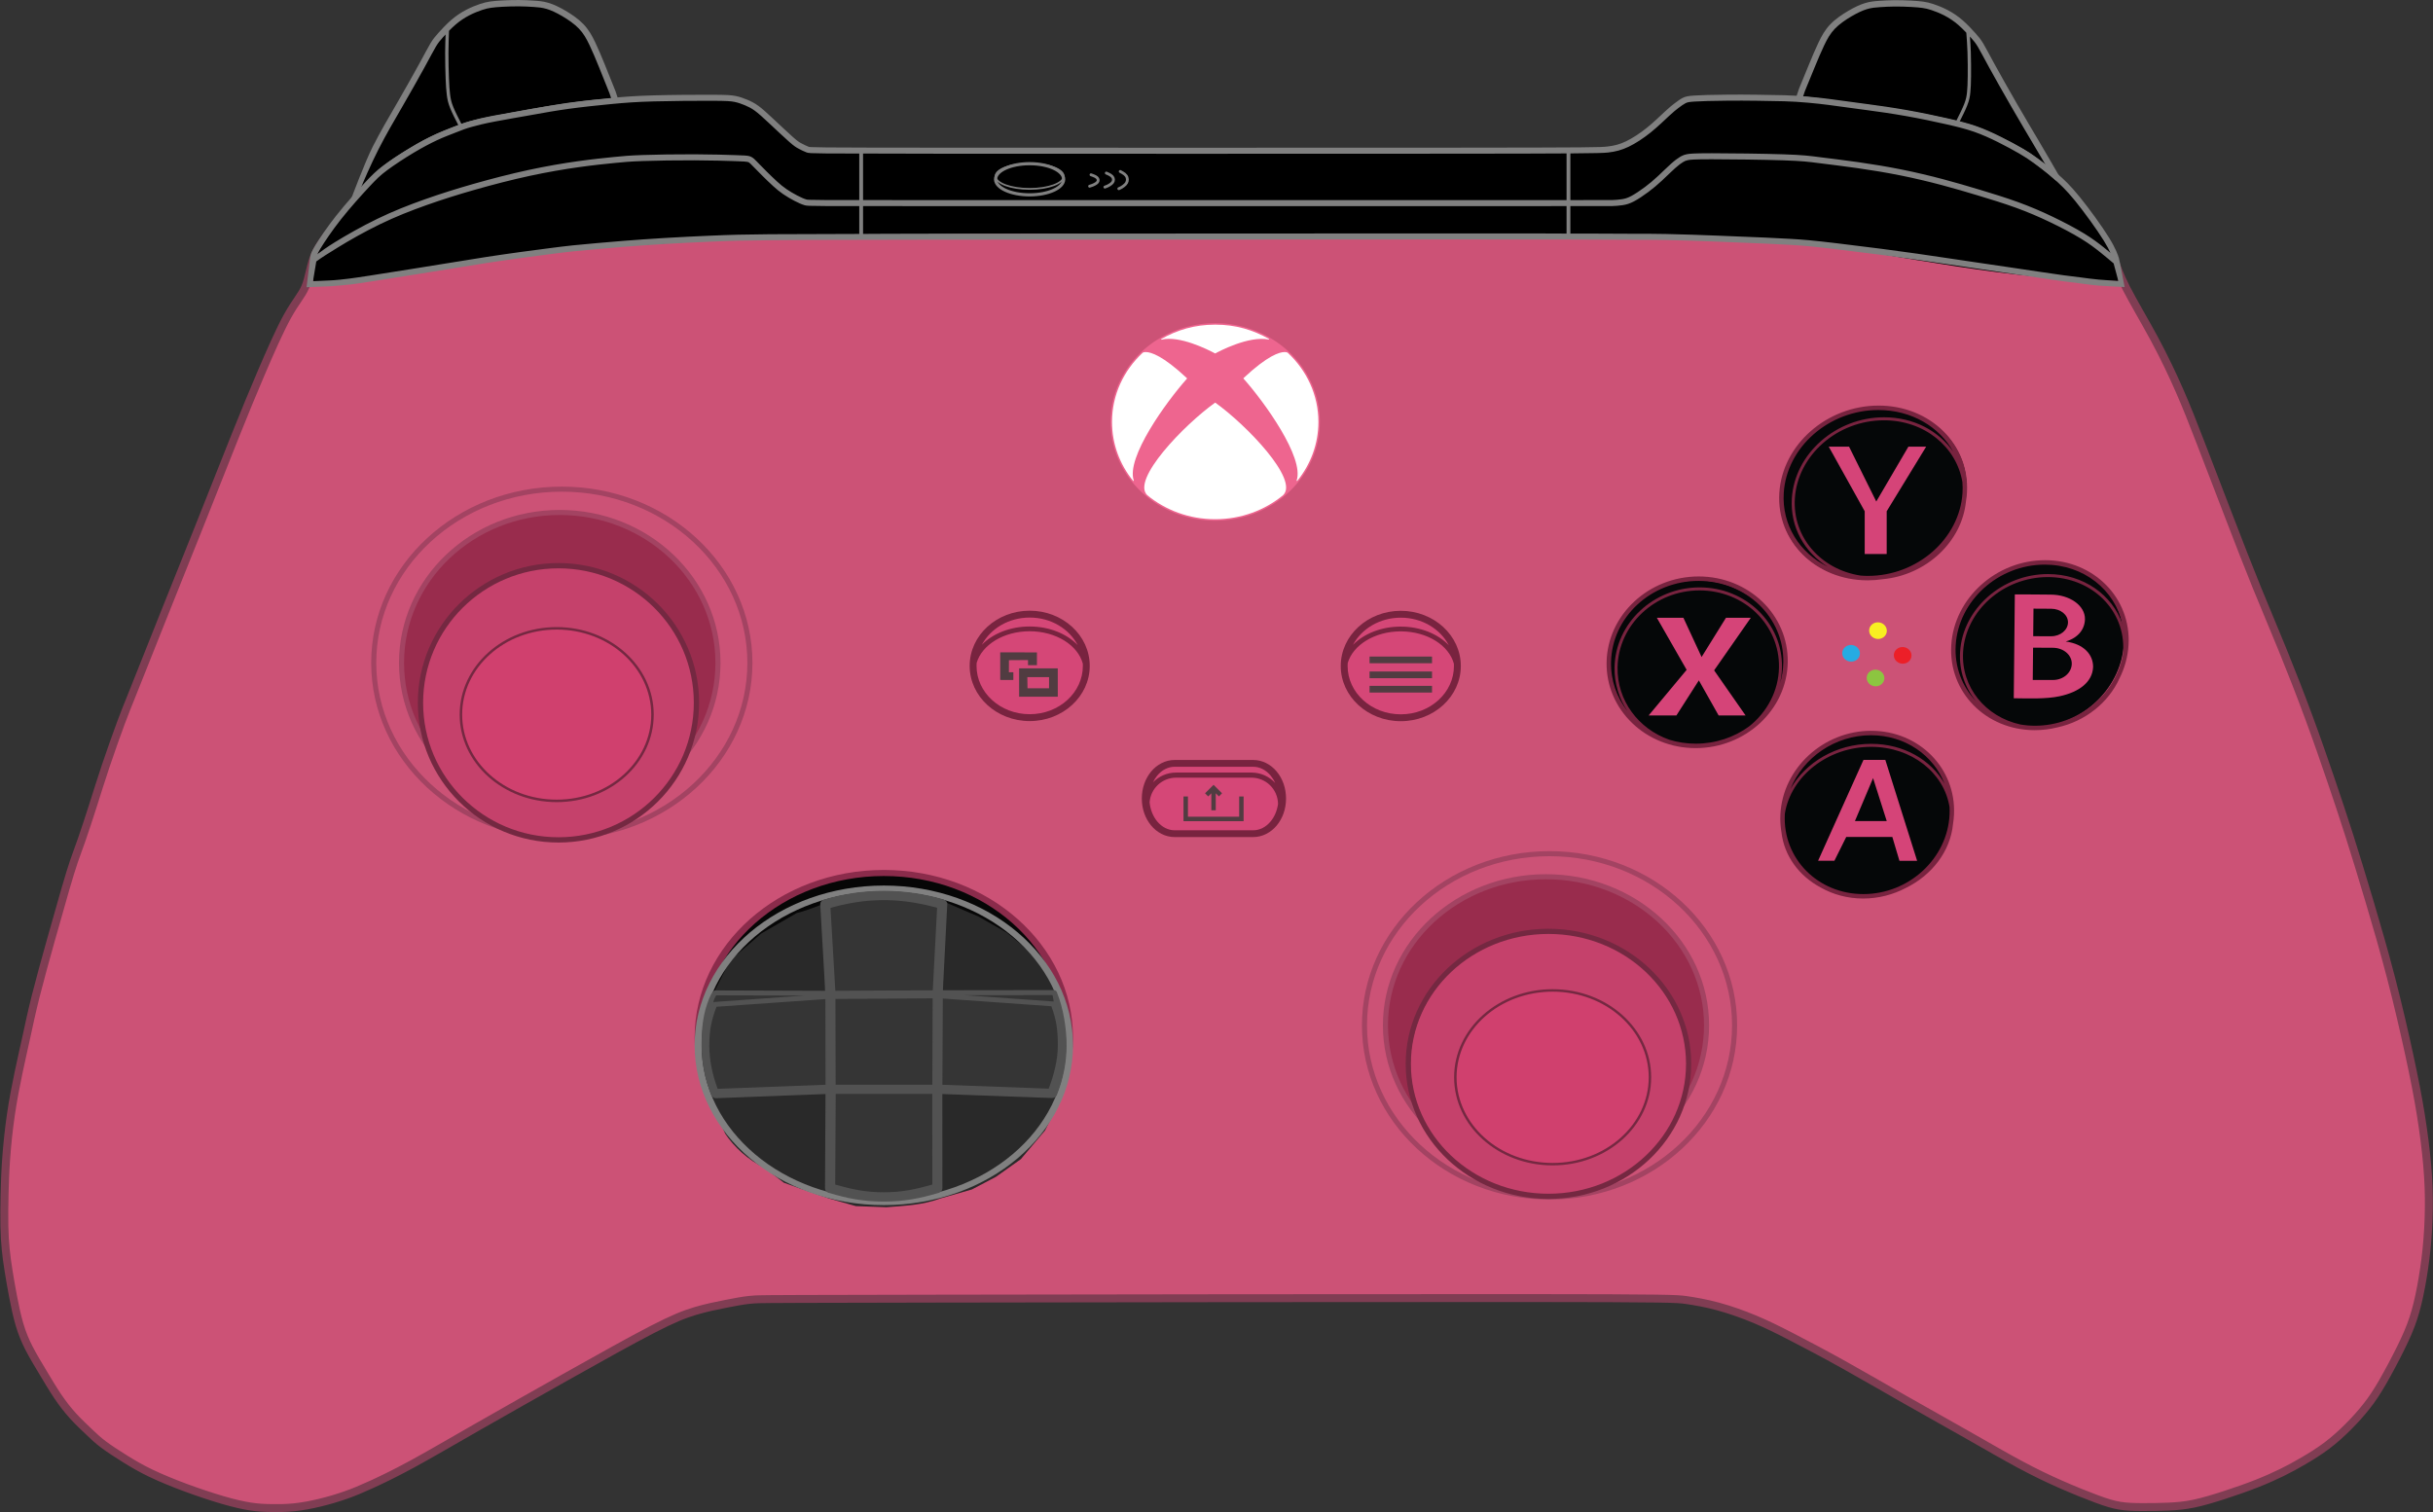 <?xml version="1.0" encoding="UTF-8" standalone="no"?>
<!-- Generator: Adobe Illustrator 22.0.1, SVG Export Plug-In . SVG Version: 6.00 Build 0)  -->

<svg
   version="1.1"
   x="0px"
   y="0px"
   viewBox="0 0 1534.727 954.014"
   xml:space="preserve"
   id="svg116"
   sodipodi:docname="Xbox Series X Controller VSCView Deep Pink.svg"
   inkscape:version="1.2 (dc2aedaf03, 2022-05-15)"
   width="1534.727"
   height="954.014"
   inkscape:export-filename="..\..\Template\Xbox Series X Controller\Deep Pink\XBSeries_base_deep_pink.png"
   inkscape:export-xdpi="95.98513"
   inkscape:export-ydpi="95.98513"
   xmlns:inkscape="http://www.inkscape.org/namespaces/inkscape"
   xmlns:sodipodi="http://sodipodi.sourceforge.net/DTD/sodipodi-0.dtd"
   xmlns="http://www.w3.org/2000/svg"
   xmlns:svg="http://www.w3.org/2000/svg"><rect x="0" y="0" width="1534.727" height="954.014" fill="#333333" stroke="none"/><defs
   id="defs120"><inkscape:perspective
   sodipodi:type="inkscape:persp3d"
   inkscape:vp_x="0 : 477.00705 : 1"
   inkscape:vp_y="0 : 1000 : 0"
   inkscape:vp_z="1534.7274 : 477.00705 : 1"
   inkscape:persp3d-origin="767.3637 : 318.0047 : 1"
   id="perspective1094" /><inkscape:path-effect
   effect="bspline"
   id="path-effect26764"
   is_visible="true"
   lpeversion="1"
   weight="33.333"
   steps="2"
   helper_size="0"
   apply_no_weight="true"
   apply_with_weight="true"
   only_selected="false" /><inkscape:path-effect
   effect="bspline"
   id="path-effect26508"
   is_visible="true"
   lpeversion="1"
   weight="33.333"
   steps="2"
   helper_size="0"
   apply_no_weight="true"
   apply_with_weight="true"
   only_selected="false" /><inkscape:path-effect
   effect="bspline"
   id="path-effect25540"
   is_visible="true"
   lpeversion="1"
   weight="33.333"
   steps="2"
   helper_size="0"
   apply_no_weight="true"
   apply_with_weight="true"
   only_selected="false" /><inkscape:path-effect
   effect="bspline"
   id="path-effect25390"
   is_visible="true"
   lpeversion="1"
   weight="33.333"
   steps="2"
   helper_size="0"
   apply_no_weight="true"
   apply_with_weight="true"
   only_selected="false" /><inkscape:path-effect
   effect="bspline"
   id="path-effect22781"
   is_visible="true"
   lpeversion="1"
   weight="33.333"
   steps="2"
   helper_size="0"
   apply_no_weight="true"
   apply_with_weight="true"
   only_selected="false" /><inkscape:path-effect
   effect="bspline"
   id="path-effect17348"
   is_visible="true"
   lpeversion="1"
   weight="33.333"
   steps="2"
   helper_size="0"
   apply_no_weight="true"
   apply_with_weight="true"
   only_selected="false" /><inkscape:path-effect
   effect="bspline"
   id="path-effect16493"
   is_visible="true"
   lpeversion="1"
   weight="33.333"
   steps="2"
   helper_size="0"
   apply_no_weight="true"
   apply_with_weight="true"
   only_selected="false" /><inkscape:path-effect
   effect="bspline"
   id="path-effect15953"
   is_visible="true"
   lpeversion="1"
   weight="33.333"
   steps="2"
   helper_size="0"
   apply_no_weight="true"
   apply_with_weight="true"
   only_selected="false" /><inkscape:path-effect
   effect="bspline"
   id="path-effect14821"
   is_visible="true"
   lpeversion="1"
   weight="33.333"
   steps="2"
   helper_size="0"
   apply_no_weight="true"
   apply_with_weight="true"
   only_selected="false" /><inkscape:path-effect
   effect="bspline"
   id="path-effect7338"
   is_visible="true"
   lpeversion="1"
   weight="33.333"
   steps="2"
   helper_size="0"
   apply_no_weight="true"
   apply_with_weight="true"
   only_selected="false" /><inkscape:path-effect
   effect="bspline"
   id="path-effect6179"
   is_visible="true"
   lpeversion="1"
   weight="33.333"
   steps="2"
   helper_size="0"
   apply_no_weight="true"
   apply_with_weight="true"
   only_selected="false" /><inkscape:path-effect
   effect="bspline"
   id="path-effect6092"
   is_visible="true"
   lpeversion="1"
   weight="33.333"
   steps="2"
   helper_size="0"
   apply_no_weight="true"
   apply_with_weight="true"
   only_selected="false" /><inkscape:path-effect
   effect="bspline"
   id="path-effect3599"
   is_visible="true"
   lpeversion="1"
   weight="33.333"
   steps="2"
   helper_size="0"
   apply_no_weight="true"
   apply_with_weight="true"
   only_selected="false" /><inkscape:path-effect
   effect="bspline"
   id="path-effect3449"
   is_visible="true"
   lpeversion="1"
   weight="33.333"
   steps="2"
   helper_size="0"
   apply_no_weight="true"
   apply_with_weight="true"
   only_selected="false" /><inkscape:path-effect
   effect="bspline"
   id="path-effect3662"
   is_visible="true"
   lpeversion="1"
   weight="33.333"
   steps="2"
   helper_size="0"
   apply_no_weight="true"
   apply_with_weight="true"
   only_selected="false" /><inkscape:path-effect
   effect="bspline"
   id="path-effect3576"
   is_visible="true"
   lpeversion="1"
   weight="33.333"
   steps="2"
   helper_size="0"
   apply_no_weight="true"
   apply_with_weight="true"
   only_selected="false" /><inkscape:path-effect
   effect="bspline"
   id="path-effect2531"
   is_visible="true"
   lpeversion="1"
   weight="33.333"
   steps="2"
   helper_size="0"
   apply_no_weight="true"
   apply_with_weight="true"
   only_selected="false" /><inkscape:path-effect
   effect="bspline"
   id="path-effect1793"
   is_visible="true"
   lpeversion="1"
   weight="33.333"
   steps="2"
   helper_size="0"
   apply_no_weight="true"
   apply_with_weight="true"
   only_selected="false" /><inkscape:path-effect
   effect="bspline"
   id="path-effect1345"
   is_visible="true"
   lpeversion="1"
   weight="33.333"
   steps="2"
   helper_size="0"
   apply_no_weight="true"
   apply_with_weight="true"
   only_selected="false" /><inkscape:path-effect
   effect="bspline"
   id="path-effect1341"
   is_visible="true"
   lpeversion="1"
   weight="33.333"
   steps="2"
   helper_size="0"
   apply_no_weight="true"
   apply_with_weight="true"
   only_selected="false" /><inkscape:path-effect
   effect="bspline"
   id="path-effect1009"
   is_visible="true"
   lpeversion="1"
   weight="33.333"
   steps="2"
   helper_size="0"
   apply_no_weight="true"
   apply_with_weight="true"
   only_selected="false" /><inkscape:path-effect
   effect="bspline"
   id="path-effect14785"
   is_visible="true"
   lpeversion="1"
   weight="33.333"
   steps="2"
   helper_size="0"
   apply_no_weight="true"
   apply_with_weight="true"
   only_selected="false" /><inkscape:path-effect
   effect="bspline"
   id="path-effect14362"
   is_visible="true"
   lpeversion="1"
   weight="33.333"
   steps="2"
   helper_size="0"
   apply_no_weight="true"
   apply_with_weight="true"
   only_selected="false" /><inkscape:path-effect
   effect="bspline"
   id="path-effect14164"
   is_visible="true"
   lpeversion="1"
   weight="33.333"
   steps="2"
   helper_size="0"
   apply_no_weight="true"
   apply_with_weight="true"
   only_selected="false" /><inkscape:path-effect
   effect="bspline"
   id="path-effect14160"
   is_visible="true"
   lpeversion="1"
   weight="33.333"
   steps="2"
   helper_size="0"
   apply_no_weight="true"
   apply_with_weight="true"
   only_selected="false" /><inkscape:path-effect
   effect="bspline"
   id="path-effect14156"
   is_visible="true"
   lpeversion="1"
   weight="33.333"
   steps="2"
   helper_size="0"
   apply_no_weight="true"
   apply_with_weight="true"
   only_selected="false" /><inkscape:path-effect
   effect="bspline"
   id="path-effect10545"
   is_visible="true"
   lpeversion="1"
   weight="33.333"
   steps="2"
   helper_size="0"
   apply_no_weight="true"
   apply_with_weight="true"
   only_selected="false" /><inkscape:path-effect
   effect="bspline"
   id="path-effect3421"
   is_visible="true"
   lpeversion="1"
   weight="33.333"
   steps="2"
   helper_size="0"
   apply_no_weight="true"
   apply_with_weight="true"
   only_selected="false" /><inkscape:path-effect
   effect="bspline"
   id="path-effect3417"
   is_visible="true"
   lpeversion="1"
   weight="33.333"
   steps="2"
   helper_size="0"
   apply_no_weight="true"
   apply_with_weight="true"
   only_selected="false" /><inkscape:path-effect
   effect="bspline"
   id="path-effect3413"
   is_visible="true"
   lpeversion="1"
   weight="33.333"
   steps="2"
   helper_size="0"
   apply_no_weight="true"
   apply_with_weight="true"
   only_selected="false" /><inkscape:path-effect
   effect="bspline"
   id="path-effect3032"
   is_visible="true"
   lpeversion="1"
   weight="33.333"
   steps="2"
   helper_size="0"
   apply_no_weight="true"
   apply_with_weight="true"
   only_selected="false" /><inkscape:path-effect
   effect="bspline"
   id="path-effect10618"
   is_visible="true"
   lpeversion="1"
   weight="33.333"
   steps="2"
   helper_size="0"
   apply_no_weight="true"
   apply_with_weight="true"
   only_selected="false" /><inkscape:path-effect
   effect="bspline"
   id="path-effect10157"
   is_visible="true"
   lpeversion="1"
   weight="33.333"
   steps="2"
   helper_size="0"
   apply_no_weight="true"
   apply_with_weight="true"
   only_selected="false" /><inkscape:path-effect
   effect="bspline"
   id="path-effect47070"
   is_visible="true"
   lpeversion="1"
   weight="33.333"
   steps="2"
   helper_size="0"
   apply_no_weight="true"
   apply_with_weight="true"
   only_selected="false" /><inkscape:path-effect
   effect="bspline"
   id="path-effect47066"
   is_visible="true"
   lpeversion="1"
   weight="33.333"
   steps="2"
   helper_size="0"
   apply_no_weight="true"
   apply_with_weight="true"
   only_selected="false" /><inkscape:path-effect
   effect="bspline"
   id="path-effect2348"
   is_visible="true"
   lpeversion="1"
   weight="33.333"
   steps="2"
   helper_size="0"
   apply_no_weight="true"
   apply_with_weight="true"
   only_selected="false" /><inkscape:path-effect
   effect="bspline"
   id="path-effect1584"
   is_visible="true"
   lpeversion="1"
   weight="33.333"
   steps="2"
   helper_size="0"
   apply_no_weight="true"
   apply_with_weight="true"
   only_selected="false" /><inkscape:path-effect
   effect="bspline"
   id="path-effect18124"
   is_visible="true"
   lpeversion="1"
   weight="33.333"
   steps="2"
   helper_size="0"
   apply_no_weight="true"
   apply_with_weight="true"
   only_selected="false" /><inkscape:path-effect
   effect="bspline"
   id="path-effect2739"
   is_visible="true"
   lpeversion="1"
   weight="33.333"
   steps="2"
   helper_size="0"
   apply_no_weight="true"
   apply_with_weight="true"
   only_selected="false" /><inkscape:path-effect
   effect="bspline"
   id="path-effect1228"
   is_visible="true"
   lpeversion="1"
   weight="33.333"
   steps="2"
   helper_size="0"
   apply_no_weight="true"
   apply_with_weight="true"
   only_selected="false" /><inkscape:path-effect
   effect="bspline"
   id="path-effect126947"
   is_visible="true"
   lpeversion="1"
   weight="33.333"
   steps="2"
   helper_size="0"
   apply_no_weight="true"
   apply_with_weight="true"
   only_selected="false" /><inkscape:path-effect
   effect="bspline"
   id="path-effect124934"
   is_visible="true"
   lpeversion="1"
   weight="33.333"
   steps="2"
   helper_size="0"
   apply_no_weight="true"
   apply_with_weight="true"
   only_selected="false" /><inkscape:path-effect
   effect="bspline"
   id="path-effect123141"
   is_visible="true"
   lpeversion="1"
   weight="33.333"
   steps="2"
   helper_size="0"
   apply_no_weight="true"
   apply_with_weight="true"
   only_selected="false" /><inkscape:path-effect
   effect="bspline"
   id="path-effect16254"
   is_visible="true"
   lpeversion="1"
   weight="33.333"
   steps="2"
   helper_size="0"
   apply_no_weight="true"
   apply_with_weight="true"
   only_selected="false" /><inkscape:path-effect
   effect="bspline"
   id="path-effect15522"
   is_visible="true"
   lpeversion="1"
   weight="33.333"
   steps="2"
   helper_size="0"
   apply_no_weight="true"
   apply_with_weight="true"
   only_selected="false" /><inkscape:path-effect
   effect="bspline"
   id="path-effect4748"
   is_visible="true"
   lpeversion="1"
   weight="33.333"
   steps="2"
   helper_size="0"
   apply_no_weight="true"
   apply_with_weight="true"
   only_selected="false" /><inkscape:path-effect
   effect="bspline"
   id="path-effect4741"
   is_visible="true"
   lpeversion="1"
   weight="33.333"
   steps="2"
   helper_size="0"
   apply_no_weight="true"
   apply_with_weight="true"
   only_selected="false" /><inkscape:path-effect
   effect="bspline"
   id="path-effect4356"
   is_visible="true"
   lpeversion="1"
   weight="33.333"
   steps="2"
   helper_size="0"
   apply_no_weight="true"
   apply_with_weight="true"
   only_selected="false" /><inkscape:path-effect
   effect="bspline"
   id="path-effect40925"
   is_visible="true"
   lpeversion="1"
   weight="33.333"
   steps="2"
   helper_size="0"
   apply_no_weight="true"
   apply_with_weight="true"
   only_selected="false" /><inkscape:path-effect
   effect="bspline"
   id="path-effect40919"
   is_visible="true"
   lpeversion="1"
   weight="33.333"
   steps="2"
   helper_size="0"
   apply_no_weight="true"
   apply_with_weight="true"
   only_selected="false" /><inkscape:path-effect
   effect="bspline"
   id="path-effect36918"
   is_visible="true"
   lpeversion="1"
   weight="33.333"
   steps="2"
   helper_size="0"
   apply_no_weight="true"
   apply_with_weight="true"
   only_selected="false" /><inkscape:path-effect
   effect="bspline"
   id="path-effect36051"
   is_visible="true"
   lpeversion="1"
   weight="33.333"
   steps="2"
   helper_size="0"
   apply_no_weight="true"
   apply_with_weight="true"
   only_selected="false" /><inkscape:path-effect
   effect="bspline"
   id="path-effect32655"
   is_visible="true"
   lpeversion="1"
   weight="33.333"
   steps="2"
   helper_size="0"
   apply_no_weight="true"
   apply_with_weight="true"
   only_selected="false" /><inkscape:path-effect
   effect="bspline"
   id="path-effect32452"
   is_visible="true"
   lpeversion="1"
   weight="33.333"
   steps="2"
   helper_size="0"
   apply_no_weight="true"
   apply_with_weight="true"
   only_selected="false" /><inkscape:path-effect
   effect="bspline"
   id="path-effect15337"
   is_visible="true"
   lpeversion="1"
   weight="33.333"
   steps="2"
   helper_size="0"
   apply_no_weight="true"
   apply_with_weight="true"
   only_selected="false" /><inkscape:path-effect
   effect="bspline"
   id="path-effect15127"
   is_visible="true"
   lpeversion="1"
   weight="33.333"
   steps="2"
   helper_size="0"
   apply_no_weight="true"
   apply_with_weight="true"
   only_selected="false" /><inkscape:path-effect
   effect="bspline"
   id="path-effect13257"
   is_visible="true"
   lpeversion="1"
   weight="33.333"
   steps="2"
   helper_size="0"
   apply_no_weight="true"
   apply_with_weight="true"
   only_selected="false" /><inkscape:path-effect
   effect="bspline"
   id="path-effect12982"
   is_visible="true"
   lpeversion="1"
   weight="33.333"
   steps="2"
   helper_size="0"
   apply_no_weight="true"
   apply_with_weight="true"
   only_selected="false" /><inkscape:path-effect
   effect="bspline"
   id="path-effect11369"
   is_visible="true"
   lpeversion="1"
   weight="33.333"
   steps="2"
   helper_size="0"
   apply_no_weight="true"
   apply_with_weight="true"
   only_selected="false" /><inkscape:path-effect
   effect="bspline"
   id="path-effect6853"
   is_visible="true"
   lpeversion="1"
   weight="33.333"
   steps="2"
   helper_size="0"
   apply_no_weight="true"
   apply_with_weight="true"
   only_selected="false" /><inkscape:path-effect
   effect="bspline"
   id="path-effect6528"
   is_visible="true"
   lpeversion="1"
   weight="33.333"
   steps="2"
   helper_size="0"
   apply_no_weight="true"
   apply_with_weight="true"
   only_selected="false" /><inkscape:path-effect
   effect="bspline"
   id="path-effect5610"
   is_visible="true"
   lpeversion="1"
   weight="33.333"
   steps="2"
   helper_size="0"
   apply_no_weight="true"
   apply_with_weight="true"
   only_selected="false" /><inkscape:path-effect
   effect="bspline"
   id="path-effect4228"
   is_visible="true"
   lpeversion="1"
   weight="33.333"
   steps="2"
   helper_size="0"
   apply_no_weight="true"
   apply_with_weight="true"
   only_selected="false" /><inkscape:path-effect
   effect="bspline"
   id="path-effect2975"
   is_visible="true"
   lpeversion="1"
   weight="33.333"
   steps="2"
   helper_size="0"
   apply_no_weight="true"
   apply_with_weight="true"
   only_selected="false" /><inkscape:path-effect
   effect="bspline"
   id="path-effect1174"
   is_visible="true"
   lpeversion="1"
   weight="33.333"
   steps="2"
   helper_size="0"
   apply_no_weight="true"
   apply_with_weight="true"
   only_selected="false" /><inkscape:path-effect
   effect="bspline"
   id="path-effect67654"
   is_visible="true"
   lpeversion="1"
   weight="33.333"
   steps="2"
   helper_size="0"
   apply_no_weight="true"
   apply_with_weight="true"
   only_selected="false" /><inkscape:path-effect
   effect="bspline"
   id="path-effect67091"
   is_visible="true"
   lpeversion="1"
   weight="33.333"
   steps="2"
   helper_size="0"
   apply_no_weight="true"
   apply_with_weight="true"
   only_selected="false" /><inkscape:path-effect
   effect="bspline"
   id="path-effect52437"
   is_visible="true"
   lpeversion="1"
   weight="33.333"
   steps="2"
   helper_size="0"
   apply_no_weight="true"
   apply_with_weight="true"
   only_selected="false" /><inkscape:path-effect
   effect="bspline"
   id="path-effect52008"
   is_visible="true"
   lpeversion="1"
   weight="33.333"
   steps="2"
   helper_size="0"
   apply_no_weight="true"
   apply_with_weight="true"
   only_selected="false" /><inkscape:path-effect
   effect="bspline"
   id="path-effect51876"
   is_visible="true"
   lpeversion="1"
   weight="33.333"
   steps="2"
   helper_size="0"
   apply_no_weight="true"
   apply_with_weight="true"
   only_selected="false" /><inkscape:path-effect
   effect="bspline"
   id="path-effect51469"
   is_visible="true"
   lpeversion="1"
   weight="33.333"
   steps="2"
   helper_size="0"
   apply_no_weight="true"
   apply_with_weight="true"
   only_selected="false" /><inkscape:path-effect
   effect="bspline"
   id="path-effect46503"
   is_visible="true"
   lpeversion="1"
   weight="33.333"
   steps="2"
   helper_size="0"
   apply_no_weight="true"
   apply_with_weight="true"
   only_selected="false" /><inkscape:path-effect
   effect="bspline"
   id="path-effect40452"
   is_visible="true"
   lpeversion="1"
   weight="33.333"
   steps="2"
   helper_size="0"
   apply_no_weight="true"
   apply_with_weight="true"
   only_selected="false" /><inkscape:path-effect
   effect="bspline"
   id="path-effect33826"
   is_visible="true"
   lpeversion="1"
   weight="33.333"
   steps="2"
   helper_size="0"
   apply_no_weight="true"
   apply_with_weight="true"
   only_selected="false" /><inkscape:path-effect
   effect="bspline"
   id="path-effect32927"
   is_visible="true"
   lpeversion="1"
   weight="33.333"
   steps="2"
   helper_size="0"
   apply_no_weight="true"
   apply_with_weight="true"
   only_selected="false" /><inkscape:path-effect
   effect="bspline"
   id="path-effect7464"
   is_visible="true"
   lpeversion="1"
   weight="33.333"
   steps="2"
   helper_size="0"
   apply_no_weight="true"
   apply_with_weight="true"
   only_selected="false" /><inkscape:path-effect
   effect="bspline"
   id="path-effect6546"
   is_visible="true"
   lpeversion="1"
   weight="33.333"
   steps="2"
   helper_size="0"
   apply_no_weight="true"
   apply_with_weight="true"
   only_selected="false" /><inkscape:path-effect
   effect="bspline"
   id="path-effect1938"
   is_visible="true"
   lpeversion="1"
   weight="33.333"
   steps="2"
   helper_size="0"
   apply_no_weight="true"
   apply_with_weight="true"
   only_selected="false" />
		
		
		
		
		
		
		
		
		
		
		
		
		
		
		
		
		
		
		
		
	
	
	

			
			
		
			
			
		
			
			
			
		
			
			
			
		
			
		
			
			
		
			
		
			
			
			
			
		
			
		
			
		
			
		
			
		
			
		
				
			
				
			
				
			
				
			
				
			
				
			
				
			
				
			
				
			
				
			
				
			<inkscape:path-effect
   effect="bspline"
   id="path-effect44397"
   is_visible="true"
   lpeversion="1"
   weight="33.333"
   steps="2"
   helper_size="0"
   apply_no_weight="true"
   apply_with_weight="true"
   only_selected="false" /><inkscape:path-effect
   effect="bspline"
   id="path-effect3382"
   is_visible="true"
   lpeversion="1"
   weight="33.333"
   steps="2"
   helper_size="0"
   apply_no_weight="true"
   apply_with_weight="true"
   only_selected="false" /><inkscape:path-effect
   effect="bspline"
   id="path-effect1076"
   is_visible="true"
   lpeversion="1"
   weight="33.333"
   steps="2"
   helper_size="0"
   apply_no_weight="true"
   apply_with_weight="true"
   only_selected="false" /></defs><sodipodi:namedview
   id="namedview118"
   pagecolor="#ffffff"
   bordercolor="#666666"
   borderopacity="1.0"
   inkscape:pageshadow="2"
   inkscape:pageopacity="0.0"
   inkscape:pagecheckerboard="0"
   showgrid="false"
   inkscape:zoom="0.70710678"
   inkscape:cx="832.26468"
   inkscape:cy="412.24325"
   inkscape:window-width="1649"
   inkscape:window-height="1259"
   inkscape:window-x="358"
   inkscape:window-y="116"
   inkscape:window-maximized="0"
   inkscape:current-layer="g95933"
   inkscape:snap-global="false"
   inkscape:showpageshadow="2"
   inkscape:deskcolor="#d1d1d1" />
<style
   type="text/css"
   id="style2">
	.st0{fill:#FFFFFF;}
	.st1{fill:#FFFFFF;stroke:#FFFFFF;stroke-miterlimit:10;}
	.st2{fill:#FCFCFC;}
	.st3{fill:#FDFDFD;stroke:#FFFFFF;stroke-width:9.375000e-02;stroke-miterlimit:10.43;}
	.st4{fill:#FDFDFD;}
	.st5{fill:none;stroke:#FFFFFF;stroke-width:3;stroke-miterlimit:10;}
	.st6{fill:none;stroke:#FFFFFF;stroke-width:0.944;stroke-miterlimit:10;}
</style>


<g
   id="g95933"
   inkscape:label="Xbox Series X Controller - Deep Pink"
   transform="translate(427.723,605.424)"
   style="display:inline"
   inkscape:groupmode="layer"><g
     id="g27175"
     inkscape:label="Analog Trigger"
     transform="translate(-425.28,-462.017)"
     style="display:inline"
     inkscape:export-filename="C:\Users\AL200\OneDrive\Pictures\AL2009man Work Projects\VSCView - Controller Theme Layout\VSCView - Controller Theme (Ver. 1.10)\Xbox Wireless Controller Images\Template\Xbox Series X Controller\Xbox Series X Controller Overlay.png"
     inkscape:export-xdpi="95.98513"
     inkscape:export-ydpi="95.98513"><g
       inkscape:label="Right Trigger"
       id="g27170"
       transform="translate(-4.3660931e-5)"
       inkscape:export-filename="C:\Users\AL200\OneDrive\Pictures\AL2009man Work Projects\VSCView - Controller Theme Layout\VSCView - Controller Theme (Ver. 1.10)\Xbox Wireless Controller Images\Theme SVG\Theme Assets\Xbox Series X Active Presses\XBSeries_RightTrigger.png"
       inkscape:export-xdpi="95.98513"
       inkscape:export-ydpi="95.98513"><path
         style="color:#000000;display:inline;fill:#000000;fill-opacity:1;stroke-width:4;stroke-linecap:round;stroke-linejoin:round;-inkscape-stroke:none"
         d="m 1132.51,-81.873 c 0,0 1.679,-5.073 1.679,-5.073 2.085,-5.098 4.17,-10.195 6.219,-15.156 2.048,-4.962 4.059,-9.787 6.059,-13.974 2,-4.187 3.988,-7.734 7.037,-10.909 3.048,-3.174 7.156,-5.974 10.932,-8.189 3.776,-2.215 7.221,-3.845 10.297,-4.764 3.076,-0.919 5.784,-1.127 8.656,-1.317 2.872,-0.191 5.909,-0.364 9.345,-0.387 3.436,-0.023 7.27,0.103 10.369,0.268 3.099,0.165 5.463,0.368 7.461,0.653 1.997,0.285 3.628,0.652 5.99,1.436 2.362,0.784 5.454,1.984 8.523,3.582 3.069,1.598 6.113,3.592 9.077,6.15 2.964,2.557 5.849,5.677 7.89,7.945 2.041,2.269 3.24,3.686 4.831,6.338 1.591,2.652 3.575,6.537 7.21,13.161 3.635,6.624 8.919,15.985 14.063,24.883 5.144,8.899 10.146,17.334 14.219,24.194 4.073,6.86 7.216,12.144 9.125,15.431 1.909,3.286 2.582,4.574 3.256,5.862 -4.067,-3.26 -8.133,-6.518 -11.533,-9.128 -3.401,-2.61 -6.135,-4.57 -9.528,-6.608 -3.394,-2.039 -7.446,-4.156 -11.045,-5.96 -3.599,-1.804 -6.743,-3.294 -9.707,-4.661 -2.964,-1.367 -5.748,-2.61 -8.771,-3.685 -3.023,-1.076 -6.287,-1.984 -9.588,-2.857 -3.302,-0.874 -6.641,-1.713 -10.737,-2.63 -4.096,-0.917 -8.947,-1.912 -13.634,-2.817 -4.686,-0.905 -9.206,-1.72 -14.768,-2.628 -5.562,-0.908 -12.166,-1.91 -18.724,-2.811 -6.559,-0.901 -13.073,-1.701 -18.4,-2.414 -5.327,-0.713 -9.468,-1.339 -13.622,-1.854 -4.154,-0.515 -8.321,-0.918 -10.353,-1.246 -2.032,-0.328 -1.929,-0.581 -1.825,-0.834 z"
         id="path27128"
         inkscape:label="Color"
         inkscape:export-filename="C:\Users\AL200\OneDrive\Pictures\AL2009man Work Projects\VSCView - Controller Theme Layout\VSCView - Controller Theme (Ver. 1.10)\Xbox Wireless Controller Images\Theme SVG\Theme Assets\Xbox Series X Active Presses\XBSeries_RightTrigger.png"
         inkscape:export-xdpi="95.98513"
         inkscape:export-ydpi="95.98513" /><path
         id="path27130"
         style="color:#000000;fill:#808080;fill-opacity:1;stroke-linecap:round;stroke-linejoin:round;-inkscape-stroke:none"
         d="m 1192.721,-143.29 c -3.495,0.024 -6.578,0.201 -9.463,0.393 -2.885,0.191 -5.792,0.409 -9.098,1.396 -3.306,0.987 -6.872,2.688 -10.736,4.955 -3.865,2.267 -8.1,5.13 -11.363,8.527 -3.263,3.398 -5.366,7.178 -7.398,11.434 -2.033,4.256 -4.053,9.107 -6.104,14.072 -2.05,4.966 -4.135,10.065 -6.221,15.162 -0.017,0.042 -0.033,0.085 -0.047,0.129 l -1.662,5.021 c -0.06,0.119 -0.227,0.447 -0.15,1.102 0.086,0.738 0.668,1.402 1.074,1.658 0.811,0.513 1.363,0.551 2.465,0.729 2.202,0.355 6.306,0.746 10.424,1.256 4.118,0.51 8.259,1.136 13.604,1.852 5.345,0.715 11.852,1.514 18.393,2.412 6.54,0.898 13.129,1.899 18.674,2.805 5.545,0.906 10.042,1.715 14.713,2.617 4.67,0.902 9.508,1.894 13.576,2.805 4.068,0.911 7.377,1.742 10.662,2.611 3.285,0.869 6.5,1.766 9.43,2.809 2.93,1.042 5.653,2.257 8.604,3.617 2.951,1.36 6.072,2.84 9.648,4.633 3.576,1.793 7.597,3.895 10.912,5.887 3.315,1.992 5.966,3.892 9.34,6.48 3.373,2.589 7.433,5.842 11.5,9.102 1.69,1.356 3.023,-2.488 3.023,-2.488 0,0 -8.361,-14.527 -12.434,-21.387 -4.072,-6.859 -9.071,-15.287 -14.207,-24.174 -5.136,-8.886 -10.418,-18.24 -14.041,-24.844 -3.623,-6.603 -5.591,-10.467 -7.248,-13.229 -1.657,-2.762 -3.001,-4.359 -5.059,-6.646 -2.058,-2.287 -4.983,-5.458 -8.07,-8.121 -3.088,-2.664 -6.268,-4.748 -9.461,-6.41 -3.193,-1.662 -6.371,-2.893 -8.816,-3.705 -2.446,-0.812 -4.252,-1.22 -6.336,-1.518 -2.084,-0.297 -4.506,-0.503 -7.639,-0.67 -3.132,-0.167 -6.993,-0.295 -10.488,-0.271 z m 0.027,4 c 3.377,-0.023 7.184,0.103 10.25,0.266 3.066,0.163 5.373,0.362 7.283,0.635 1.91,0.273 3.365,0.6 5.643,1.355 2.278,0.756 5.286,1.924 8.23,3.457 2.945,1.533 5.852,3.44 8.693,5.891 1.779,1.534 3.477,3.254 5.057,4.92 0.293,3.847 0.585,7.686 0.746,12.453 0.164,4.849 0.194,10.674 0.144,15.076 -0.049,4.402 -0.179,7.373 -0.434,9.914 -0.255,2.541 -0.613,4.562 -1.812,7.619 -1.132,2.885 -3.039,6.705 -4.992,10.578 -2.249,-0.568 -4.585,-1.138 -7.283,-1.742 -4.123,-0.923 -8.99,-1.922 -13.691,-2.83 -4.702,-0.908 -9.244,-1.727 -14.824,-2.639 -5.58,-0.911 -12.198,-1.915 -18.775,-2.818 -6.578,-0.903 -13.098,-1.703 -18.408,-2.414 -5.31,-0.711 -9.451,-1.336 -13.641,-1.855 -4.056,-0.503 -8.007,-0.899 -9.953,-1.197 l 1.09,-3.293 c 2.075,-5.071 4.149,-10.14 6.186,-15.072 2.047,-4.958 4.048,-9.757 6.016,-13.875 1.967,-4.118 3.84,-7.434 6.674,-10.385 2.834,-2.95 6.814,-5.687 10.502,-7.85 3.688,-2.163 7.012,-3.722 9.859,-4.572 2.847,-0.85 5.356,-1.049 8.215,-1.238 2.859,-0.19 5.85,-0.36 9.226,-0.383 z m 47.438,18.973 c 0.111,0.122 0.267,0.28 0.373,0.398 2.025,2.25 3.077,3.488 4.602,6.029 1.525,2.542 3.526,6.45 7.172,13.094 3.646,6.644 8.933,16.011 14.084,24.922 5.151,8.911 10.157,17.354 14.23,24.215 3.259,5.49 5.386,9.088 7.293,12.334 -1.14,-0.897 -2.468,-1.979 -3.508,-2.777 -3.428,-2.631 -6.243,-4.65 -9.715,-6.736 -3.472,-2.086 -7.558,-4.218 -11.18,-6.033 -3.622,-1.815 -6.788,-3.317 -9.766,-4.689 -2.978,-1.373 -5.823,-2.645 -8.94,-3.754 -3.117,-1.109 -6.428,-2.028 -9.746,-2.906 -0.47,-0.124 -0.971,-0.248 -1.445,-0.371 1.882,-3.734 3.713,-7.411 4.863,-10.344 1.265,-3.224 1.683,-5.545 1.947,-8.178 0.264,-2.633 0.394,-5.667 0.443,-10.1 0.05,-4.433 0.019,-10.273 -0.146,-15.17 -0.127,-3.75 -0.339,-6.889 -0.562,-9.934 z"
         inkscape:label="Outline"
         sodipodi:nodetypes="cscccsscccccsscsssssssccscccsscccssssccscscsccscsccssscsscccccccssccccsccssscssccsccc"
         inkscape:export-filename="C:\Users\AL200\OneDrive\Pictures\AL2009man Work Projects\VSCView - Controller Theme Layout\VSCView - Controller Theme (Ver. 1.10)\Xbox Wireless Controller Images\Theme SVG\Theme Assets\Xbox Series X Active Presses\XBSeries_RightTrigger.png"
         inkscape:export-xdpi="95.98513"
         inkscape:export-ydpi="95.98513" /></g><g
       id="path17344"
       inkscape:label="Left Trigger"
       transform="translate(0,-0.644)"
       inkscape:export-filename="C:\Users\AL200\OneDrive\Pictures\AL2009man Work Projects\VSCView - Controller Theme Layout\VSCView - Controller Theme (Ver. 1.10)\Xbox Wireless Controller Images\Theme SVG\Theme Assets\Xbox Series X Active Presses\XBSeries_LeftTrigger.png"
       inkscape:export-xdpi="95.98513"
       inkscape:export-ydpi="95.98513"><path
         style="color:#000000;display:inline;fill:#000000;fill-opacity:1;stroke-width:4;stroke-linecap:round;stroke-linejoin:round;-inkscape-stroke:none"
         d="m 385.597,-80.38 -1.679,-5.073 c -2.228,-5.595 -4.457,-11.19 -6.576,-16.401 -2.12,-5.211 -4.131,-10.036 -6.131,-14.223 -2,-4.187 -3.988,-7.734 -7.037,-10.909 -3.048,-3.174 -7.156,-5.974 -10.932,-8.189 -3.776,-2.215 -7.221,-3.845 -10.297,-4.764 -3.076,-0.919 -5.784,-1.127 -8.656,-1.317 -2.872,-0.191 -5.909,-0.364 -9.345,-0.387 -3.436,-0.023 -7.27,0.103 -10.369,0.268 -3.099,0.165 -5.463,0.368 -7.461,0.653 -1.997,0.285 -3.628,0.652 -5.99,1.436 -2.362,0.784 -5.454,1.984 -8.523,3.582 -3.069,1.598 -6.113,3.592 -9.077,6.15 -2.964,2.557 -5.849,5.677 -7.89,7.945 -2.041,2.269 -3.24,3.686 -4.831,6.338 -1.591,2.652 -3.575,6.537 -7.21,13.161 -3.634,6.624 -8.919,15.985 -14.063,24.883 -5.144,8.899 -10.146,17.334 -15.073,27.023 -4.927,9.689 -11.069,23.518 -12.795,28.588 -1.726,5.07 -0.324,4.263 2.747,1.225 3.071,-3.038 9.101,-11.197 14.629,-15.787 5.528,-4.589 11.832,-8.489 16.317,-11.216 4.485,-2.727 7.141,-4.276 9.825,-5.717 2.684,-1.441 5.388,-2.771 8.297,-4.082 2.909,-1.311 6.013,-2.6 9.551,-3.992 3.538,-1.391 7.498,-2.881 11.672,-4.069 4.175,-1.188 8.551,-2.07 13.027,-2.94 4.475,-0.87 9.038,-1.725 14.972,-2.819 5.934,-1.095 13.224,-2.426 19.558,-3.477 6.334,-1.051 11.7,-1.82 16.659,-2.502 4.96,-0.681 9.504,-1.273 13.936,-1.697 4.432,-0.424 8.731,-0.677 10.841,-0.931 2.11,-0.254 2.007,-0.507 1.903,-0.76 z"
         id="path25529"
         inkscape:label="Color"
         sodipodi:nodetypes="ccsssssssssssssssssssssssssssssssc"
         inkscape:export-filename="C:\Users\AL200\OneDrive\Pictures\AL2009man Work Projects\VSCView - Controller Theme Layout\VSCView - Controller Theme (Ver. 1.10)\Xbox Wireless Controller Images\Theme SVG\Theme Assets\Xbox Series X Active Presses\XBSeries_LeftTrigger.png"
         inkscape:export-xdpi="95.98513"
         inkscape:export-ydpi="95.98513" /><path
         id="path25531"
         style="color:#000000;display:inline;fill:#808080;fill-opacity:1;stroke-linecap:round;stroke-linejoin:round;-inkscape-stroke:none"
         d="m 324.957,-142.761 c -3.495,-0.024 -7.358,0.105 -10.49,0.271 -3.132,0.167 -5.552,0.373 -7.637,0.67 -2.084,0.297 -3.89,0.706 -6.336,1.518 -2.446,0.812 -5.625,2.043 -8.818,3.705 -3.193,1.662 -6.371,3.747 -9.459,6.41 -3.088,2.664 -6.012,5.834 -8.07,8.121 -2.058,2.287 -3.401,3.885 -5.059,6.646 -1.657,2.762 -3.625,6.625 -7.248,13.229 -3.623,6.603 -8.905,15.957 -14.041,24.844 -5.136,8.886 -10.163,17.359 -15.125,27.117 -4.962,9.758 -13.888,33.693 -13.888,33.693 0,0 1.284,3.018 2.094,3.1 0.81,0.082 1.258,-0.167 1.633,-0.365 0.375,-0.198 0.686,-0.422 1.012,-0.68 0.652,-0.515 11.412,-14.807 16.793,-19.275 5.381,-4.468 11.605,-8.327 16.078,-11.047 4.473,-2.72 7.088,-4.245 9.73,-5.664 2.642,-1.419 5.303,-2.727 8.174,-4.021 2.871,-1.294 5.944,-2.57 9.461,-3.953 3.517,-1.383 7.417,-2.847 11.488,-4.006 4.072,-1.158 8.395,-2.032 12.861,-2.9 4.466,-0.868 9.022,-1.722 14.953,-2.816 5.931,-1.094 13.214,-2.423 19.523,-3.471 6.31,-1.047 11.652,-1.812 16.604,-2.492 4.951,-0.68 9.468,-1.268 13.854,-1.688 4.385,-0.419 8.616,-0.662 10.889,-0.936 1.137,-0.137 1.69,-0.154 2.525,-0.625 0.418,-0.235 1.058,-0.887 1.164,-1.658 0.092,-0.665 -0.07,-0.993 -0.137,-1.125 l -1.668,-5.041 c -0.013,-0.038 -0.026,-0.075 -0.041,-0.111 -2.228,-5.595 -4.458,-11.194 -6.582,-16.414 -2.124,-5.22 -4.145,-10.075 -6.178,-14.33 -2.033,-4.256 -4.137,-8.036 -7.4,-11.434 -3.263,-3.398 -7.497,-6.26 -11.361,-8.527 -3.865,-2.267 -7.433,-3.968 -10.738,-4.955 -3.305,-0.987 -6.21,-1.205 -9.096,-1.396 -2.885,-0.191 -5.968,-0.369 -9.463,-0.393 z m -0.027,4 c 3.376,0.023 6.367,0.193 9.227,0.383 2.859,0.19 5.368,0.388 8.215,1.238 2.847,0.85 6.17,2.409 9.857,4.572 3.688,2.163 7.668,4.899 10.502,7.85 2.834,2.95 4.709,6.267 6.676,10.385 1.967,4.118 3.966,8.914 6.082,14.115 2.112,5.191 4.333,10.771 6.557,16.355 l 1.049,3.17 c -2.036,0.228 -6.103,0.481 -10.432,0.895 -4.479,0.428 -9.05,1.025 -14.018,1.707 -4.968,0.682 -10.356,1.454 -16.715,2.51 -6.359,1.055 -13.657,2.387 -19.594,3.482 -5.937,1.095 -10.506,1.953 -14.99,2.824 -4.484,0.871 -8.914,1.761 -13.191,2.979 -1.893,0.539 -3.725,1.139 -5.5,1.758 -2.004,-3.894 -3.943,-7.713 -5.127,-10.623 -1.293,-3.178 -1.714,-5.289 -2.045,-7.928 -0.331,-2.639 -0.549,-5.722 -0.729,-10.289 -0.18,-4.567 -0.321,-10.608 -0.301,-16.01 0.019,-5.018 0.182,-9.489 0.352,-13.945 1.282,-1.311 2.652,-2.64 4.025,-3.824 2.841,-2.451 5.749,-4.358 8.693,-5.891 2.944,-1.533 5.953,-2.701 8.23,-3.457 2.278,-0.756 3.73,-1.083 5.641,-1.355 1.91,-0.273 4.219,-0.472 7.285,-0.635 3.066,-0.163 6.874,-0.289 10.25,-0.266 z m -46.309,17.76 c -0.133,3.693 -0.252,7.449 -0.268,11.605 -0.02,5.444 0.122,11.505 0.303,16.102 0.181,4.597 0.401,7.74 0.742,10.467 0.342,2.727 0.827,5.121 2.184,8.457 1.217,2.993 3.121,6.741 5.084,10.557 -1.5,0.551 -2.995,1.108 -4.369,1.648 -3.559,1.4 -6.695,2.701 -9.643,4.029 -2.948,1.329 -5.694,2.681 -8.42,4.145 -2.726,1.464 -5.42,3.035 -9.918,5.77 -4.498,2.735 -10.882,6.676 -16.557,11.387 -4.907,4.074 -10.219,11.257 -13.209,14.322 2.059,-5.421 7.341,-17.35 11.69,-25.902 4.892,-9.619 9.871,-18.019 15.021,-26.93 5.151,-8.911 10.439,-18.278 14.084,-24.922 3.645,-6.644 5.647,-10.552 7.172,-13.094 1.525,-2.541 2.577,-3.779 4.602,-6.029 0.428,-0.476 1.008,-1.076 1.502,-1.611 z"
         inkscape:label="Outline"
         sodipodi:nodetypes="ssssssssssscssssssssssssssssscccsssssssssssssssccsssssscsssscsssssscsssscssssscsssssc"
         inkscape:export-filename="C:\Users\AL200\OneDrive\Pictures\AL2009man Work Projects\VSCView - Controller Theme Layout\VSCView - Controller Theme (Ver. 1.10)\Xbox Wireless Controller Images\Theme SVG\Theme Assets\Xbox Series X Active Presses\XBSeries_LeftTrigger.png"
         inkscape:export-xdpi="95.98513"
         inkscape:export-ydpi="95.98513" /></g></g><g
     id="g42096"
     inkscape:label="Controller Body"
     transform="matrix(1.003,0,0,1,586.491,-349.526)"
     style="display:inline;fill:#000000;fill-opacity:1;stroke-width:0.998"><path
       style="display:inline;fill:#cc5276;fill-opacity:1;stroke:#803d53;stroke-width:4.992;stroke-linecap:butt;stroke-linejoin:round;stroke-miterlimit:4;stroke-dasharray:none;stroke-opacity:1"
       d="m 310.916,-107.736 c 2.476,4.7 4.951,9.399 7.018,14.464 2.068,5.065 3.728,10.495 8.091,19.105 4.362,8.609 11.426,20.397 17.611,31.905 6.185,11.507 11.492,22.734 15.909,32.847 4.418,10.113 7.946,19.111 13.156,32.631 5.21,13.52 12.101,31.56 18.303,47.714 6.201,16.154 11.712,30.419 17.129,43.791 5.417,13.371 10.739,25.848 16.284,39.509 5.545,13.661 11.313,28.507 16.445,42.445 5.132,13.937 9.627,26.966 13.736,39.062 4.109,12.096 7.831,23.259 11.778,35.69 3.946,12.431 8.117,26.13 12.597,41.243 4.48,15.112 9.269,31.637 13.646,48.543 4.377,16.905 8.342,34.19 11.459,48.653 3.117,14.463 5.387,26.102 7.216,37.497 1.829,11.395 3.218,22.545 4.047,32.285 0.829,9.741 1.1,18.071 0.997,26.615 -0.102,8.544 -0.577,17.3 -1.43,25.77 -0.853,8.47 -2.085,16.652 -3.453,23.961 -1.368,7.309 -2.871,13.745 -4.838,19.77 -1.967,6.025 -4.397,11.639 -7.852,18.682 -3.454,7.043 -7.933,15.516 -11.645,21.938 -3.712,6.422 -6.658,10.792 -10.063,15.126 -3.405,4.334 -7.268,8.633 -11.425,12.81 -4.157,4.177 -8.607,8.232 -13.437,11.876 -4.83,3.644 -10.04,6.875 -14.673,9.6 -4.633,2.724 -8.689,4.942 -13.369,7.25 -4.68,2.308 -9.984,4.708 -16.079,7.117 -6.096,2.409 -12.983,4.828 -19.872,7.081 -6.889,2.252 -13.78,4.338 -19.682,5.578 -5.902,1.24 -10.814,1.635 -16.145,1.867 -5.331,0.233 -11.08,0.304 -16.206,0.285 -5.126,-0.02 -9.627,-0.13 -13.97,-0.826 -4.342,-0.696 -8.525,-1.977 -14.721,-4.276 -6.196,-2.298 -14.404,-5.613 -22.575,-9.22 -8.171,-3.607 -16.303,-7.506 -25.826,-12.638 -9.523,-5.132 -20.436,-11.497 -32.607,-18.43 -12.171,-6.933 -25.598,-14.433 -39.028,-22.1 -13.43,-7.667 -26.861,-15.501 -39.198,-22.39 -12.337,-6.889 -23.578,-12.833 -32.553,-17.472 -8.975,-4.639 -15.684,-7.972 -23.098,-11.089 -7.414,-3.117 -15.534,-6.016 -23.123,-8.088 -7.589,-2.073 -14.646,-3.318 -20.344,-4.123 -5.698,-0.804 -10.036,-1.167 -102.733,-1.224 -92.697,-0.057 -273.746,0.193 -367.564,0.358 -93.818,0.166 -100.4,0.247 -105.567,0.291 -5.167,0.043 -8.917,0.048 -13.141,0.497 -4.224,0.448 -8.922,1.34 -14.679,2.474 -5.757,1.134 -12.574,2.511 -19.445,4.575 -6.871,2.065 -13.795,4.818 -26.962,11.628 -13.167,6.81 -32.574,17.677 -52.582,28.947 -20.008,11.27 -40.614,22.944 -57.536,32.655 -16.922,9.711 -30.16,17.459 -40.859,23.301 -10.699,5.842 -18.859,9.777 -25.343,12.753 -6.484,2.977 -11.293,4.995 -16.5,6.831 -5.207,1.836 -10.812,3.489 -16.358,4.829 -5.546,1.34 -11.034,2.366 -16.174,2.889 -5.14,0.522 -9.931,0.54 -14.266,0.469 -4.335,-0.071 -8.212,-0.231 -12.992,-0.963 -4.78,-0.732 -10.463,-2.037 -17.511,-4.095 -7.047,-2.058 -15.457,-4.871 -23.474,-7.855 -8.017,-2.984 -15.64,-6.139 -21.844,-9.125 -6.204,-2.986 -10.99,-5.801 -15.945,-8.886 -4.955,-3.084 -10.081,-6.438 -13.751,-9.194 -3.67,-2.757 -5.884,-4.917 -8.868,-7.755 -2.983,-2.838 -6.736,-6.354 -10.2,-10.166 -3.464,-3.811 -6.641,-7.918 -9.772,-12.588 -3.131,-4.67 -6.217,-9.903 -9.303,-15.063 -3.085,-5.16 -6.169,-10.247 -8.668,-15.133 -2.499,-4.886 -4.411,-9.571 -6.021,-15.051 -1.61,-5.48 -2.917,-11.756 -4.054,-17.732 -1.137,-5.976 -2.103,-11.652 -2.861,-16.466 -0.758,-4.814 -1.307,-8.766 -1.736,-13.084 -0.429,-4.318 -0.737,-9.002 -0.851,-14.845 -0.114,-5.843 -0.035,-12.844 0.127,-19.93 0.162,-7.086 0.406,-14.256 1.01,-22.639 0.604,-8.383 1.568,-17.979 2.931,-27.351 1.363,-9.372 3.124,-18.519 4.855,-26.792 1.731,-8.272 3.431,-15.669 5.047,-23.085 1.616,-7.417 3.149,-14.853 5.73,-25.136 2.581,-10.283 6.21,-23.412 9.621,-35.622 3.411,-12.21 6.604,-23.5 9.002,-31.76 2.398,-8.26 3.999,-13.488 5.467,-17.799 1.467,-4.31 2.8,-7.702 4.832,-13.561 2.032,-5.859 4.762,-14.185 7.268,-22.071 2.506,-7.886 4.789,-15.331 7.823,-24.391 3.034,-9.059 6.818,-19.732 9.479,-26.932 2.661,-7.2 4.198,-10.928 6.037,-15.493 1.839,-4.565 3.981,-9.967 7.294,-18.342 3.313,-8.375 7.797,-19.723 13.899,-35.009 6.102,-15.286 13.822,-34.508 21.843,-54.713 8.02,-20.206 16.341,-41.394 22.807,-57.579 6.466,-16.186 11.077,-27.369 16.483,-40.062 5.405,-12.693 11.604,-26.896 16.617,-35.939 5.013,-9.042 8.84,-12.924 11.107,-18.316 2.266,-5.393 2.972,-12.298 5.227,-18.291 2.254,-5.993 6.057,-11.074 9.859,-16.155"
       id="path6090"
       inkscape:path-effect="#path-effect6092"
       inkscape:original-d="m 310.91552,-107.73605 c 2.476,4.69987 4.95095,9.39863 7.42501,14.096593 1.66158,5.431611 3.32209,10.862 4.98164,16.291503 7.0648,11.78938 14.1284,23.5773 21.191,35.36444 5.3077,11.22783 10.6142,22.45421 15.9197,33.6798102 3.5298,8.99969997 7.0585,17.99804 10.5862,26.9955598 6.8925,18.04213 13.7837,36.08254 20.6741,54.12231 5.5121,14.26725 11.023,28.532934 16.533,42.797894 5.3232,12.47776 10.6452,24.95401 15.9663,37.42952 5.7693,14.84744 11.5374,29.69329 17.3047,44.53844 4.4966,13.02974 8.9921,26.05796 13.4866,39.08545 3.7234,11.16417 7.4456,22.32689 11.1669,33.48884 4.1717,13.70052 8.3421,27.39948 12.5116,41.09772 4.7901,16.52644 9.5791,33.05124 14.3671,49.57534 3.9661,17.2867 7.9311,34.5718 11.8952,51.8562 2.2708,11.6406 4.5406,23.2797 6.8093,34.9181 1.3897,11.1515 2.7783,22.3015 4.166,33.4508 0.2712,8.3318 0.5414,16.6623 0.8105,24.9919 -0.4735,8.7577 -0.9481,17.5141 -1.4237,26.2697 -1.2308,8.1838 -2.4625,16.3662 -3.6953,24.5478 -1.5025,6.437 -3.0059,12.8727 -4.5104,19.3075 -2.4295,5.6151 -4.8599,11.229 -7.2913,16.8419 -4.4775,8.4741 -8.9559,16.9469 -13.4353,25.4189 -2.945,4.3714 -5.8908,8.7415 -8.8378,13.1108 -3.8626,4.2994 -7.7261,8.5977 -11.5906,12.895 -4.4491,4.0567 -8.899,8.1122 -13.3499,12.1668 -5.2094,3.2327 -10.4195,6.4643 -15.6308,9.695 -4.0551,2.2183 -8.1112,4.4354 -12.1683,6.6517 -5.303,2.4004 -10.6068,4.7998 -15.9117,7.1982 -6.8863,2.4202 -13.7733,4.8392 -20.6615,7.2573 -6.8904,2.0868 -13.7815,4.1726 -20.6738,6.2573 -4.9113,0.3954 -9.8233,0.7898 -14.7365,1.1832 -5.7486,0.072 -11.4981,0.1439 -17.2486,0.2143 -4.5008,-0.1097 -9.0025,-0.2205 -13.5052,-0.3322 -4.182,-1.2805 -8.3648,-2.5619 -12.5487,-3.8444 -8.2077,-3.314 -16.416,-6.6289 -24.6255,-9.9448 -8.1316,-3.8983 -16.2638,-7.7975 -24.3972,-11.6978 -10.9125,-6.364 -21.8255,-12.7288 -32.7398,-19.0947 -13.4268,-7.4995 -26.8541,-14.9998 -40.2827,-22.5012 -13.4309,-7.8329 -26.8624,-15.6665 -40.2951,-23.5012 -11.2406,-5.9432 -22.4817,-11.8872 -33.7241,-17.8324 -6.7078,-3.3326 -13.4162,-6.6661 -20.125802,-10.0007 -8.1192,-2.8984 -16.239,-5.7977 -24.36,-8.698 -7.0568,-1.2448 -14.1143,-2.4905 -21.173,-3.7372 -4.3373,-0.3618 -8.6754,-0.7246 -13.0146,-1.0884 -181.055088,10e-4 -362.103988,0.5 -543.157588,0.7485 -6.5819,0.083 -13.1646,0.1645 -19.7485,0.2453 -3.7493,0.01 -7.4994,0.011 -11.2506,0.015 -4.6968,0.8928 -9.3943,1.7846 -14.0929,2.6753 -6.8159,1.3775 -13.6325,2.754 -20.4503,4.1294 -6.9238,2.754 -13.8483,5.5069 -20.774,8.2588 -19.4075,10.8682 -38.8153,21.7349 -58.2244,32.6009 -20.606,11.6748 -41.2121,23.3482 -61.8197,35.0208 -13.2373,7.7495 -26.4751,15.4978 -39.7142,23.2452 -8.1593,3.9361 -16.3192,7.871 -24.48024,11.8051 -4.80773,2.0192 -9.61626,4.0374 -14.42589,6.0547 -5.60401,1.6541 -11.20879,3.3071 -16.81468,4.9592 -5.48678,1.0277 -10.97434,2.0542 -16.46301,3.0798 -4.79091,0.019 -9.58263,0.037 -14.37544,0.054 -3.87637,-0.1591 -7.75358,-0.3193 -11.63187,-0.4805 -5.68243,-1.3035 -11.36562,-2.608 -17.04994,-3.9134 -8.40976,-2.8115 -16.82018,-5.6238 -25.23177,-8.4372 -7.62228,-3.1546 -15.24526,-6.3101 -22.86938,-9.4666 -4.78445,-2.8148 -9.56971,-5.6305 -14.35606,-8.4473 -5.1245,-3.3523 -10.24979,-6.7055 -15.37618,-10.0597 -2.21355,-2.1592 -4.42802,-4.3193 -6.64353,-6.4805 -3.75138,-3.5152 -7.50361,-7.0313 -11.25692,-10.5484 -3.17533,-4.1058 -6.35154,-8.2124 -9.52881,-12.3201 -3.08515,-5.232 -6.17117,-10.4648 -9.25826,-15.6987 -3.08334,-5.0862 -6.16755,-10.1731 -9.25283,-15.2612 -1.91156,-4.684 -3.82404,-9.3689 -5.73756,-14.0548 -1.30631,-6.275 -2.61351,-12.5508 -3.92171,-18.8277 -0.9655,-5.6751 -1.9319,-11.3509 -2.8993,-17.0278 -0.5482,-3.9509 -1.0973,-7.9026 -1.6474,-11.8555 -0.3073,-4.6831 -0.6155,-9.367 -0.9247,-14.0521 0.081,-7.0006 0.1604,-14.002 0.2391,-21.0045 0.2452,-7.1694 0.4895,-14.3396 0.7328,-21.5108 0.9652,-9.5953 1.9293,-19.1911 2.8925,-28.7882 1.7625,-9.1467 3.524,-18.2942 5.28446,-27.4427 1.70093,-7.3959 3.40079,-14.7924 5.09969,-22.1901 1.53376,-7.4355 3.06645,-14.8716 4.59818,-22.3089 3.62989,-13.1287 7.25864,-26.2578 10.88646,-39.3883 3.19437,-11.2897 6.38761,-22.58006 9.57991,-33.87161 1.60286,-5.22774 3.20465,-10.45628 4.80548,-15.68592 1.33399,-3.39089 2.66692,-6.78264 3.99889,-10.17546 2.73115,-8.3254 5.46119,-16.65146 8.19028,-24.97869 2.28372,-7.44475 4.56634,-14.89021 6.84801,-22.33681 3.78543,-10.67205 7.56971,-21.34468 11.35306,-32.01853 1.53817,-3.72679 3.07528,-7.45443 4.61142,-11.18315 2.14242,-5.40113 4.28376,-10.80305 6.42414,-16.20607 4.48544,-11.34748 8.9697,-22.69552 13.45305,-34.04477 7.72126,-19.22179 15.44121,-38.443814 23.16031,-57.667214 8.32189,-21.18777 16.64244,-42.3757 24.96217,-63.56504 4.6125,-11.1823898 9.22382,-22.3653198 13.83423,-33.54948 6.20014,-14.2024 12.39903,-28.40523 18.59704,-42.60934 3.82815,-3.88026 7.65515,-7.76137 11.48122,-11.64355 0.70695,-6.90427 1.41286,-13.80927 2.11779,-20.71541 3.80365,-5.080048 7.60614,-10.160886 11.40771,-15.242826"
       sodipodi:nodetypes="cccccccccccccccccccccccccccccccccccccccccccccccccccccccccccccccccccccccccccccccccccccccccccccccccc"
       inkscape:label="Color" /><g
       id="g16678"
       style="display:inline;fill:#000000;fill-opacity:1;stroke-width:0.998"
       inkscape:label="Outline Misc"
       transform="translate(-1013.906,-108.143)"><g
         id="g5230"
         transform="matrix(0.966,0,0,0.966,25.749,-195.874)"
         style="display:inline;fill:#000000;fill-opacity:1;stroke-width:1.034"
         inkscape:label="Analog Stick Outline Body - Right"><ellipse
           style="display:inline;fill:none;fill-opacity:1;fill-rule:evenodd;stroke:#a34362;stroke-width:3.309;stroke-linecap:round;stroke-linejoin:round;stroke-miterlimit:4;stroke-dasharray:none;stroke-opacity:1;paint-order:normal"
           id="ellipse2049"
           cx="984.978"
           cy="719.519"
           rx="120.484"
           ry="112.129" /><ellipse
           style="display:inline;fill:#992c4d;fill-opacity:1;fill-rule:evenodd;stroke:#a34362;stroke-width:3.309;stroke-linecap:round;stroke-linejoin:round;stroke-miterlimit:4;stroke-dasharray:none;stroke-opacity:1;paint-order:normal"
           id="ellipse2047"
           cx="982.684"
           cy="719.519"
           rx="104.532"
           ry="97.072" /></g><g
         id="g5234"
         transform="matrix(0.982,0,0,0.982,14.51,-205.773)"
         style="display:inline;fill:#000000;fill-opacity:1;stroke-width:1.016"
         inkscape:label="Analog Stick Outline Body - Left"><ellipse
           style="display:inline;fill:none;fill-opacity:1;fill-rule:evenodd;stroke:#a34362;stroke-width:3.252;stroke-linecap:round;stroke-linejoin:round;stroke-miterlimit:4;stroke-dasharray:none;stroke-opacity:1;paint-order:normal"
           id="ellipse1627"
           cx="347.807"
           cy="484.981"
           rx="120.46"
           ry="111.623" /><ellipse
           style="display:inline;fill:#992c4d;fill-opacity:1;fill-rule:evenodd;stroke:#a34362;stroke-width:3.252;stroke-linecap:round;stroke-linejoin:round;stroke-miterlimit:4;stroke-dasharray:none;stroke-opacity:1;paint-order:normal"
           id="path1545"
           cx="346.482"
           cy="484.981"
           rx="101.33"
           ry="96.634" /></g></g></g><g
     id="g1756"
     style="display:inline"
     transform="translate(-1433.851,-812.694)"
     inkscape:label="Bumpers"><path
       id="rect35488"
       style="display:inline;opacity:1;fill:#000000;fill-opacity:1;fill-rule:evenodd;stroke-width:1.9;stroke-linecap:square"
       d="m 1218.679,343.04 c 17.957,-22.003 40.25,-41.965 68.266,-52.402 52.845,-19.686 116.647,-21.434 155.131,-20.749 22.035,0.392 32.924,0.99 32.924,0.99 l 39.538,31.832 480.967,0.439 c 12.452,1.1 31.184,-3.613 32.553,-2.991 3.376,1.533 39.084,-29.183 39.084,-29.183 0,0 28.097,-4.072 69.967,-0.613 39.25,3.242 82.041,9.396 114.135,19.072 30.601,9.226 66.47,41.107 81.931,67.999 3.3,5.74 5.852,11.374 7.207,15.709 2.451,7.836 1.999,11.473 1.999,11.473 -69.391,-0.322 -136.218,-16.088 -203.443,-25.459 l -143.434,-3.506 c -223.888,2.879 -448.684,-9.693 -671.389,13.296 -40.318,5.361 -88.425,17.692 -120.562,15.733 l 0.737,-13.36 z"
       sodipodi:nodetypes="csscccscssssccccccc" /><path
       id="path10543"
       style="color:#000000;display:inline;fill:#808080;stroke-linecap:round;stroke-linejoin:round;-inkscape-stroke:none"
       d="m 76.984,-196.193 c -10.919,0.097 -17.566,0.309 -21.582,0.566 -4.016,0.258 -5.746,0.644 -7.422,1.508 -1.676,0.864 -3.367,2.119 -4.959,3.324 -1.592,1.205 -3.186,2.459 -6.094,5.158 -2.908,2.7 -7.106,6.807 -11.527,10.365 -4.421,3.558 -9.13,6.613 -13.16,8.545 -4.03,1.932 -7.367,2.776 -11.777,3.285 -4.411,0.509 -9.802,0.647 -93.469,0.715 -83.666,0.068 -245.53,0.067 -326.986,0.014 -40.728,-0.027 -61.357,-0.067 -71.965,-0.166 -5.304,-0.05 -8.111,-0.116 -9.617,-0.197 -1.506,-0.081 -1.419,-0.099 -1.734,-0.213 -1.261,-0.457 -3.11,-1.385 -4.545,-2.143 -1.435,-0.757 -2.184,-1.145 -5.361,-3.953 -3.178,-2.808 -8.61,-7.945 -12.645,-11.717 -4.035,-3.772 -6.7,-6.212 -9.186,-8.018 -2.486,-1.805 -4.722,-2.898 -6.967,-3.844 -2.245,-0.945 -4.672,-1.825 -7.354,-2.371 -2.682,-0.546 -5.573,-0.74 -14.918,-0.781 -9.345,-0.041 -25.267,0.068 -36.676,0.385 -11.408,0.317 -18.299,0.843 -26.928,1.662 -8.629,0.819 -19.048,1.933 -27.484,3.092 -8.437,1.159 -39.523,6.681 -46.561,8.018 -7.037,1.336 -11.277,2.44 -14.997,3.471 -3.72,1.03 -6.255,1.993 -9.6,3.34 -3.345,1.347 -8.272,3.121 -12.819,5.268 -4.547,2.146 -9.377,4.666 -15.129,8.113 -5.752,3.447 -12.408,7.804 -17.027,11.24 -4.62,3.437 -7.209,5.985 -11.979,11.113 -4.77,5.128 -11.862,12.967 -17.775,20.449 -5.913,7.482 -10.584,14.526 -13.141,18.691 -2.557,4.165 -3.159,5.907 -3.4,7.969 -0.242,2.062 -2.255,18.624 -2.255,18.624 0,0 8.142,-0.327 12.168,-0.465 4.025,-0.138 13.107,-0.951 16.004,-1.311 2.897,-0.36 6.09,-0.834 12.479,-1.83 6.389,-0.996 15.984,-2.516 25.488,-4.033 9.504,-1.517 18.914,-3.028 26.834,-4.32 7.919,-1.292 14.337,-2.361 21.381,-3.441 7.044,-1.081 14.73,-2.176 21.588,-3.115 6.858,-0.939 12.889,-1.724 18.096,-2.395 5.206,-0.671 9.566,-1.225 14.432,-1.736 4.866,-0.511 10.261,-0.98 15.271,-1.426 5.01,-0.445 9.61,-0.865 16.605,-1.414 6.995,-0.549 16.384,-1.228 26,-1.801 9.616,-0.573 19.47,-1.04 27.238,-1.379 7.768,-0.339 13.438,-0.549 19.004,-0.682 5.565,-0.133 11.038,-0.188 19.74,-0.291 8.703,-0.103 20.606,-0.252 105.064,-0.354 84.459,-0.101 241.455,-0.155 322.539,-0.15 81.084,0.004 86.234,0.068 93.166,0.117 6.932,0.049 15.621,0.083 21.65,0.098 6.029,0.014 9.396,0.008 12.457,0.018 3.061,0.01 5.812,0.036 10.225,0.131 4.412,0.095 10.481,0.26 16.137,0.441 5.655,0.181 10.902,0.379 15.232,0.553 4.33,0.174 7.746,0.322 12.859,0.525 5.113,0.203 11.913,0.462 18.004,0.73 6.091,0.269 11.479,0.548 15.846,0.799 4.367,0.251 7.69,0.472 12.035,0.877 4.345,0.405 9.715,0.996 17.699,1.947 7.984,0.951 18.577,2.261 27.436,3.408 8.858,1.147 15.987,2.131 22.477,3.059 6.49,0.928 12.341,1.8 19.541,2.873 7.2,1.073 15.744,2.346 22.326,3.316 6.583,0.971 11.2,1.637 17.553,2.576 6.353,0.939 14.448,2.152 20.252,3.02 5.804,0.868 9.325,1.392 12.84,1.857 3.515,0.465 6.992,0.866 10.68,1.346 3.687,0.48 7.643,1.047 11.617,1.408 3.974,0.361 16.862,0.923 16.862,0.923 0,0 -3.081,-16.446 -3.624,-18.24 -0.542,-1.794 -1.753,-5.712 -6.293,-13.035 -4.54,-7.323 -12.385,-18.131 -18.369,-25.504 -5.984,-7.373 -10.12,-11.288 -14.426,-14.928 -4.306,-3.64 -8.841,-7.07 -12.289,-9.564 -3.449,-2.494 -5.87,-4.09 -9.559,-6.232 -3.688,-2.143 -8.673,-4.856 -13.717,-7.369 -5.044,-2.513 -10.162,-4.833 -15.521,-6.697 -5.359,-1.864 -10.894,-3.248 -18.146,-4.891 -7.252,-1.642 -16.277,-3.554 -25.32,-5.156 -9.043,-1.602 -18.07,-2.888 -25.219,-3.826 -7.149,-0.938 -18.913,-2.557 -24.41,-3.291 -5.497,-0.734 -18.195,-2.059 -27.623,-2.273 -9.428,-0.214 -24.351,-0.482 -35.27,-0.385 z m 0.033,3.801 h 0.002 c 10.884,-0.097 25.808,0.171 35.149,0.383 9.34,0.212 21.659,1.5 27.207,2.24 5.548,0.74 17.304,2.36 24.418,3.293 7.113,0.933 16.089,2.214 25.049,3.801 8.96,1.587 17.937,3.486 25.146,5.119 7.209,1.633 12.593,2.986 17.736,4.775 5.144,1.789 10.114,4.036 15.074,6.508 4.961,2.472 9.895,5.159 13.502,7.254 3.607,2.095 5.853,3.574 9.242,6.025 3.389,2.451 7.862,5.836 12.062,9.387 4.2,3.551 8.069,7.201 13.93,14.422 5.861,7.221 13.701,18.035 18.088,25.111 2.105,3.396 3.348,5.824 4.207,7.723 -1.365,-1.123 -2.613,-2.182 -4.117,-3.383 -3.274,-2.614 -7.037,-5.509 -12.514,-8.854 -5.477,-3.344 -12.625,-7.12 -19.75,-10.535 -7.125,-3.415 -14.235,-6.47 -21.971,-9.281 -7.736,-2.811 -16.063,-5.366 -23.896,-7.729 -7.834,-2.362 -15.216,-4.544 -23.324,-6.693 -8.109,-2.15 -16.94,-4.266 -25.998,-6.092 -9.058,-1.826 -18.325,-3.357 -27.439,-4.656 -9.114,-1.3 -18.067,-2.367 -24.441,-3.176 -6.374,-0.808 -10.353,-1.376 -22.803,-1.787 -12.45,-0.411 -33.42,-0.678 -45.105,-0.678 -11.686,-5e-5 -14.215,0.272 -15.99,0.65 -1.776,0.379 -3.002,0.954 -4.316,1.764 -1.314,0.81 -3.039,2.006 -5.482,4.189 -2.443,2.183 -5.574,5.309 -8.385,7.914 -2.811,2.605 -5.306,4.703 -8.176,6.846 -2.869,2.143 -6.124,4.325 -8.537,5.611 -2.413,1.286 -3.958,1.715 -5.98,2.031 -2.023,0.317 -4.431,0.468 -6.201,0.535 -0.535,0.02 -23.531,0.006 -26.252,0.014 v -29.445 c 15.34,-0.108 21.209,-0.269 23.746,-0.562 4.682,-0.541 8.592,-1.527 12.984,-3.633 4.393,-2.105 9.283,-5.294 13.9,-9.01 4.618,-3.716 8.897,-7.911 11.73,-10.541 2.833,-2.63 4.244,-3.734 5.803,-4.914 1.559,-1.18 3.164,-2.338 4.404,-2.977 1.24,-0.639 2.044,-0.843 5.924,-1.092 3.88,-0.249 10.491,-0.462 21.375,-0.559 z m -641.32,0.078 c 9.296,0.041 11.839,0.229 14.178,0.705 2.338,0.476 4.519,1.256 6.637,2.148 2.118,0.892 4.001,1.814 6.207,3.416 2.206,1.602 4.804,3.963 8.824,7.721 4.02,3.758 9.434,8.879 12.723,11.785 3.288,2.906 4.628,3.689 6.105,4.469 1.478,0.78 3.368,1.753 5.023,2.354 0.414,0.15 1.178,0.347 2.824,0.436 1.646,0.089 4.465,0.151 9.787,0.201 3.044,0.029 15.674,0.029 20.586,0.049 v 29.354 c -5.069,-0.009 -18.086,-2.7e-4 -21.232,-0.018 -5.51,-0.03 -8.453,-0.077 -10.068,-0.143 -1.616,-0.066 -1.689,-0.104 -2.057,-0.209 -1.471,-0.418 -3.557,-1.346 -5.812,-2.523 -2.255,-1.178 -4.674,-2.591 -6.756,-4.021 -2.082,-1.43 -3.857,-2.893 -5.955,-4.803 -2.098,-1.91 -4.502,-4.255 -6.422,-6.16 -1.92,-1.906 -3.353,-3.368 -4.613,-4.672 -1.26,-1.304 -2.35,-2.458 -3.295,-3.322 -0.946,-0.864 -2.019,-1.567 -3.359,-1.889 -1.341,-0.321 -2.887,-0.39 -8.346,-0.582 -5.459,-0.192 -14.908,-0.489 -26.104,-0.533 -11.196,-0.044 -24.108,0.163 -32.586,0.459 -8.478,0.296 -12.538,0.685 -18.301,1.26 -5.763,0.575 -13.34,1.344 -22.498,2.631 -9.159,1.287 -19.896,3.093 -31.322,5.564 -11.427,2.472 -23.51,5.603 -34.561,8.75 -11.051,3.147 -21.081,6.313 -31.008,9.834 -9.927,3.521 -19.777,7.406 -29.715,12.219 -9.938,4.813 -19.903,10.521 -26.746,14.752 -5.347,3.306 -8.125,5.396 -11.121,7.586 0.393,-0.863 0.972,-1.912 2.123,-3.787 2.477,-4.034 7.088,-10.988 12.885,-18.322 5.797,-7.335 12.843,-15.129 17.576,-20.219 4.734,-5.089 7.013,-7.342 11.463,-10.652 4.449,-3.31 11.064,-7.644 16.713,-11.029 5.649,-3.385 10.351,-5.838 14.799,-7.938 4.448,-2.099 9.305,-3.844 12.616,-5.178 3.311,-1.334 5.629,-2.216 9.193,-3.203 3.564,-0.987 7.714,-2.073 14.693,-3.398 6.978,-1.325 16.132,-2.892 23.908,-4.273 7.776,-1.381 14.117,-2.567 22.461,-3.713 8.344,-1.146 18.733,-2.259 27.326,-3.074 8.593,-0.816 15.34,-1.332 26.674,-1.646 11.334,-0.315 27.257,-0.424 36.553,-0.383 z M -25.25,-159.1 v 29.441 c -6.989,0.016 -1.944,0.036 -58.227,0.031 -83.978,-0.007 -250.769,-0.008 -334.801,-0.008 -28.663,0 -38.028,-0.022 -50.73,-0.041 v -29.352 c 12.286,0.046 21.284,0.097 49.01,0.115 81.46,0.053 243.324,0.052 326.994,-0.016 37.017,-0.03 54.629,-0.087 67.754,-0.172 z m 91.721,3.686 c 11.628,5e-5 32.615,0.265 44.979,0.674 12.363,0.408 16.053,0.948 22.453,1.76 6.4,0.812 15.325,1.876 24.383,3.168 9.058,1.292 18.255,2.812 27.225,4.619 8.969,1.808 17.728,3.906 25.773,6.039 8.045,2.133 15.38,4.3 23.201,6.658 7.821,2.358 16.087,4.898 23.695,7.662 7.608,2.765 14.593,5.766 21.627,9.137 7.034,3.371 14.106,7.112 19.412,10.352 5.306,3.24 8.888,5.997 12.123,8.58 3.087,2.464 5.783,4.781 8.489,7.041 l 2.995,11.172 c 0,0 -8.732,-0.608 -12.576,-0.957 -3.843,-0.349 -7.75,-0.907 -11.471,-1.391 -3.721,-0.484 -7.197,-0.886 -10.67,-1.346 -3.473,-0.46 -6.974,-0.982 -12.777,-1.85 -5.804,-0.868 -13.901,-2.078 -20.26,-3.018 -6.359,-0.94 -10.975,-1.608 -17.553,-2.578 -6.578,-0.97 -15.12,-2.243 -22.32,-3.316 -7.2,-1.073 -13.061,-1.945 -19.564,-2.875 -6.503,-0.93 -13.65,-1.916 -22.525,-3.064 -8.875,-1.149 -19.476,-2.461 -27.475,-3.414 -7.999,-0.953 -13.4,-1.547 -17.797,-1.957 -4.396,-0.41 -7.784,-0.635 -12.168,-0.887 -4.384,-0.252 -9.788,-0.533 -15.896,-0.803 -6.108,-0.269 -12.913,-0.527 -18.02,-0.73 -5.106,-0.203 -8.522,-0.352 -12.859,-0.525 -4.337,-0.174 -9.593,-0.373 -15.262,-0.555 -5.669,-0.182 -11.746,-0.346 -16.178,-0.441 -4.432,-0.096 -7.22,-0.123 -10.295,-0.133 -3.075,-0.01 -6.438,-0.003 -12.461,-0.018 -6.023,-0.014 -14.708,-0.049 -21.631,-0.098 -1.182,-0.008 -14.45,-0.011 -15.918,-0.019 v -17.334 c 2.769,-0.008 25.833,0.006 26.395,-0.016 1.851,-0.07 4.358,-0.22 6.646,-0.578 2.288,-0.358 4.451,-0.979 7.178,-2.432 2.727,-1.453 6.049,-3.697 9.025,-5.92 2.977,-2.223 5.596,-4.427 8.484,-7.104 2.888,-2.677 6.037,-5.812 8.336,-7.867 2.299,-2.055 3.779,-3.073 4.941,-3.789 1.162,-0.716 1.684,-0.976 3.117,-1.281 1.433,-0.306 3.569,-0.566 15.197,-0.566 z m -641.914,0.662 c 11.137,0.044 20.544,0.338 25.986,0.529 5.442,0.191 6.843,0.298 7.594,0.479 0.752,0.18 0.917,0.302 1.68,1 0.763,0.698 1.853,1.84 3.127,3.158 1.274,1.318 2.729,2.804 4.668,4.729 1.939,1.924 4.367,4.294 6.541,6.273 2.174,1.979 4.112,3.579 6.361,5.125 2.25,1.546 4.78,3.02 7.15,4.258 2.37,1.238 4.585,2.255 6.531,2.809 0.487,0.138 1.213,0.281 2.941,0.352 1.729,0.071 4.677,0.116 10.201,0.146 3.157,0.017 16.177,0.009 21.254,0.018 v 17.566 c -17.215,0.067 -51.699,0.134 -56.365,0.189 -8.7,0.103 -14.188,0.159 -19.787,0.293 -5.599,0.134 -11.298,0.344 -19.078,0.684 -7.78,0.339 -17.652,0.808 -27.299,1.383 -9.647,0.575 -19.055,1.256 -26.07,1.807 -7.016,0.551 -11.639,0.971 -16.645,1.416 -5.005,0.445 -10.417,0.915 -15.332,1.432 -4.915,0.516 -9.312,1.077 -14.521,1.748 -5.21,0.671 -11.252,1.455 -18.125,2.396 -6.873,0.941 -14.575,2.04 -21.648,3.125 -7.073,1.085 -13.503,2.154 -21.416,3.445 -7.913,1.291 -17.319,2.804 -26.82,4.32 -9.501,1.516 -19.097,3.037 -25.477,4.031 -6.38,0.995 -10.468,1.588 -13.299,1.94 -2.83,0.351 -8.308,1.008 -12.237,1.143 -3.928,0.135 -10.473,0.47 -10.473,0.47 l 2.077,-12.44 h 0.004 c 3.654,-2.711 7.015,-4.757 13.754,-8.923 6.739,-4.166 16.631,-9.831 26.404,-14.564 9.773,-4.733 19.487,-8.567 29.33,-12.059 9.843,-3.491 19.788,-6.631 30.775,-9.76 10.988,-3.129 23.005,-6.243 34.324,-8.691 11.319,-2.449 21.97,-4.238 31.049,-5.514 9.079,-1.276 16.589,-2.039 22.346,-2.613 5.757,-0.574 9.652,-0.951 18.057,-1.244 8.405,-0.293 21.3,-0.499 32.438,-0.455 z m 106.436,28.877 c 12.709,0.019 22.076,0.041 50.73,0.041 84.032,0 250.821,-10e-4 334.799,0.006 56.191,0.005 51.168,-0.017 58.229,-0.033 v 17.33 c -7.423,-0.042 -9.728,-0.09 -74.875,-0.094 -81.086,-0.004 -238.082,0.051 -322.545,0.152 -37.238,0.045 -31.356,0.1 -46.338,0.154 z"
       transform="translate(2019.555,463.168)"
       sodipodi:nodetypes="ssssssssssssssssssssssssssssssssscsssssssssssssssscsscssssssssssssssssscssssssssssssssscssssssssssssscsssssssssssssssssssccsssssssscssssssssssccsssssssssssssssssssscsssssssssssssssccssccssscsssssssssssccsssssssssssssssssssscccsssssssssssssssssssssccssssssssssssssscccsssssssssscsscccscc" /><g
       id="g4759-6"
       transform="translate(-1535.299,-495.205)"
       style="display:inline"
       inkscape:label="Pair Button"><path
         style="fill:none;fill-opacity:1;stroke:#808080;stroke-width:1.8;stroke-linecap:round;stroke-linejoin:round;stroke-miterlimit:4;stroke-dasharray:none;stroke-opacity:1"
         d="m 3229.634,812.739 c 1.009,0.356 2.017,0.713 2.772,1.124 0.756,0.411 1.26,0.877 1.526,1.383 0.267,0.507 0.297,1.055 0.119,1.554 -0.178,0.5 -0.563,0.952 -1.215,1.397 -0.652,0.445 -1.571,0.883 -2.297,1.178 -0.726,0.294 -1.26,0.445 -1.794,0.596"
         id="path4354-2"
         inkscape:original-d="m 3229.6339,812.73878 c 1.0089,0.35658 2.0167,0.71269 3.0235,1.06834 0.5048,0.46616 1.0086,0.93183 1.5117,1.39706 0.03,0.54834 0.06,1.09619 0.09,1.6436 -0.3844,0.45247 -0.7697,0.90445 -1.156,1.35597 -0.918,0.43877 -1.8368,0.87705 -2.7567,1.31488 -0.5325,0.15113 -1.0662,0.30179 -1.6008,0.45199"
         inkscape:path-effect="#path-effect14156" /><path
         style="fill:none;fill-opacity:1;stroke:#808080;stroke-width:1.8;stroke-linecap:round;stroke-linejoin:round;stroke-miterlimit:4;stroke-dasharray:none;stroke-opacity:1"
         d="m 3239.276,811.652 c 1.009,0.438 2.017,0.875 2.772,1.379 0.756,0.505 1.26,1.076 1.526,1.698 0.267,0.622 0.297,1.294 0.119,1.908 -0.178,0.613 -0.563,1.168 -1.215,1.714 -0.652,0.546 -1.571,1.084 -2.297,1.446 -0.726,0.361 -1.26,0.546 -1.794,0.732"
         id="path4354-6-1"
         inkscape:original-d="m 3239.2763,811.65168 c 1.009,0.43764 2.0167,0.8747 3.0236,1.31121 0.5049,0.57213 1.0087,1.14366 1.5116,1.71465 0.03,0.67299 0.06,1.34539 0.09,2.01723 -0.3842,0.55532 -0.7696,1.11005 -1.1558,1.66422 -0.918,0.53851 -1.8369,1.07644 -2.7568,1.61379 -0.5325,0.18549 -1.0662,0.3704 -1.6007,0.55474"
         inkscape:path-effect="#path-effect14160" /><path
         style="fill:none;fill-opacity:1;stroke:#808080;stroke-width:1.8;stroke-linecap:round;stroke-linejoin:round;stroke-miterlimit:4;stroke-dasharray:none;stroke-opacity:1"
         d="m 3248.055,810.656 c 1.009,0.536 2.017,1.071 2.772,1.688 0.756,0.618 1.26,1.317 1.526,2.079 0.267,0.761 0.297,1.585 0.119,2.335 -0.178,0.751 -0.563,1.43 -1.215,2.099 -0.652,0.669 -1.571,1.327 -2.297,1.77 -0.726,0.442 -1.26,0.669 -1.794,0.896"
         id="path4744-3"
         inkscape:original-d="m 3248.0549,810.65638 c 1.0091,0.53578 2.0168,1.07087 3.0235,1.60526 0.5049,0.70045 1.0089,1.40016 1.5118,2.09919 0.03,0.82393 0.06,1.64713 0.09,2.46964 -0.3843,0.67986 -0.7697,1.359 -1.156,2.03745 -0.9179,0.65928 -1.8367,1.31785 -2.7567,1.97572 -0.5325,0.22708 -1.0661,0.45346 -1.6008,0.67915"
         inkscape:path-effect="#path-effect14164" /><ellipse
         style="fill:none;fill-opacity:1;fill-rule:evenodd;stroke:#808080;stroke-width:1.1;stroke-linecap:round;stroke-linejoin:round;stroke-miterlimit:4;stroke-dasharray:none;stroke-opacity:1;paint-order:stroke fill markers"
         id="path4209-9"
         cx="3190.908"
         cy="813.705"
         rx="21.478"
         ry="7.957" /><ellipse
         style="fill:none;fill-opacity:1;fill-rule:evenodd;stroke:#808080;stroke-width:2;stroke-linecap:round;stroke-linejoin:round;stroke-miterlimit:4;stroke-dasharray:none;stroke-opacity:1;paint-order:stroke fill markers"
         id="ellipse4752-4"
         cx="3190.908"
         cy="815.58"
         rx="21.478"
         ry="9.832" /></g></g><g
     id="g4338"
     transform="matrix(15.503,0,0,15.503,-572.063,-2196.851)"
     style="display:inline;stroke-width:0.244"
     inkscape:label="Xbox Series Controller D-PAD"><g
       id="g26674"
       style="display:inline;stroke-width:0.244"
       inkscape:label="Outline Below"><path
         id="path128984"
         style="display:inline;fill:#060606;fill-opacity:1;fill-rule:evenodd;stroke-width:0.287;stroke-linecap:square;paint-order:stroke fill markers"
         d="m 52.762,144.895 c -5e-6,-3.663 -3.352,-6.635 -7.491,-6.641 -4.139,-0.006 -7.503,2.955 -7.517,6.618 -0.014,3.663 3.472,6.703 7.611,6.722 2.078,0.01 4.685,-1.15 6.054,-2.819 1.358,-1.656 1.342,-3.88 1.342,-3.88 z"
         sodipodi:nodetypes="cssssc"
         inkscape:label="Color" /><path
         style="color:#000000;display:inline;fill:#8b2b4b;fill-opacity:1;fill-rule:evenodd;stroke:none;stroke-width:0.295;stroke-linejoin:bevel;stroke-opacity:1;-inkscape-stroke:none;paint-order:stroke markers fill"
         d="m 45.273,138.058 c -4.251,0 -7.699,3.056 -7.699,6.821 0,3.765 3.449,6.821 7.699,6.821 4.251,0 7.697,-3.056 7.697,-6.821 0,-3.765 -3.446,-6.821 -7.697,-6.821 z m 0,0.247 c 4.094,0 7.411,2.941 7.411,6.573 0,3.632 -3.317,6.571 -7.411,6.571 -4.094,0 -7.413,-2.939 -7.413,-6.571 0,-3.632 3.319,-6.573 7.413,-6.573 z"
         id="path18495"
         inkscape:label="Outline" /></g><g
       id="g26678"
       style="display:inline;stroke-width:0.244"
       inkscape:label="Secondary D-PAD"><path
         id="rect48029"
         style="display:inline;fill:#292929;fill-opacity:1;fill-rule:evenodd;stroke:none;stroke-width:0.288;stroke-linecap:square;stroke-linejoin:miter;stroke-miterlimit:4;stroke-dasharray:none;stroke-opacity:1;paint-order:stroke fill markers"
         d="m 90.697,524.674 c -2.788,-0.085 -5.727,0.193 -8.701,0.785 -2.216,0.441 -4.346,1.597 -6.6,2.131 l -5.473,3.16 -4.746,4.125 -3.092,6.039 -1.629,4.965 0.268,5.598 1.43,5.195 2.273,4.828 c 1.315,1.99 3.455,3.984 6.039,5.252 l 2.955,2.258 2.516,0.904 4.463,1.533 4.07,1.155 4.703,0.173 c 2.736,-0.229 5.471,-0.304 8.211,-1.328 l 4.912,-1.404 3.701,-1.949 3.803,-2.701 3.719,-4.408 2.264,-4.436 1.717,-8.086 -1.904,-7.949 -3.324,-6.096 -4.619,-3.814 -4.346,-2.471 -4.811,-2.074 c -2.373,-0.853 -5.011,-1.3 -7.799,-1.385 z"
         transform="matrix(0.265,0,0,0.265,21.749,0)"
         inkscape:label="Color"
         sodipodi:nodetypes="ssccccccccccccccccccccccccccss" /><path
         style="color:#000000;display:inline;fill:#808080;fill-opacity:1;fill-rule:evenodd;stroke-width:0.288;stroke-linejoin:bevel;-inkscape-stroke:none;paint-order:stroke markers fill"
         d="m 45.273,138.693 c -4.251,0 -7.699,2.914 -7.699,6.503 0,3.59 3.449,6.503 7.699,6.503 4.251,0 7.697,-2.914 7.697,-6.503 0,-3.59 -3.446,-6.503 -7.697,-6.503 z m 0,0.236 c 4.094,0 7.411,2.804 7.411,6.268 0,3.463 -3.317,6.265 -7.411,6.265 -4.094,0 -7.413,-2.802 -7.413,-6.265 0,-3.463 3.319,-6.268 7.413,-6.268 z"
         id="ellipse17896"
         inkscape:label="Outline" /></g><g
       id="g26670"
       style="display:inline;stroke-width:0.244"
       inkscape:label="Main D-PAD"><path
         id="rect30451"
         style="display:inline;fill:#353535;fill-opacity:1;fill-rule:evenodd;stroke-width:0.076;stroke-linecap:square;paint-order:stroke fill markers"
         d="m 42.874,143.086 -4.532,0.022 c -0.111,0.742 -0.275,1.484 -0.253,2.227 l 0.253,1.842 4.736,-0.125 -0.005,3.976 c 1.618,0.491 2.843,0.607 4.418,-0.043 v -3.988 l 4.764,0.184 c 0.448,-1.324 0.256,-2.718 0,-4.143 l -4.583,-0.026 -7.25e-4,-3.63 c -0.858,-0.323 -1.582,-0.346 -2.222,-0.356 -0.852,-0.013 -1.561,0.115 -2.551,0.39 z"
         sodipodi:nodetypes="ccccccccccccscc"
         inkscape:label="Color" /><path
         style="color:#000000;display:inline;fill:#525252;fill-opacity:1;fill-rule:evenodd;stroke-width:0.244;stroke-linecap:round;stroke-linejoin:round;-inkscape-stroke:none"
         d="m 45.268,138.909 c -0.833,8.1e-4 -1.658,0.123 -2.443,0.359 -0.076,0.023 -0.14,0.093 -0.141,0.18 -6e-5,0.002 -6e-5,0.004 0,0.006 l 0.203,3.522 -4.467,-0.015 c -0.047,-1.4e-4 -0.07,0.021 -0.086,0.035 -0.016,0.014 -0.027,0.027 -0.037,0.041 -0.021,0.029 -0.039,0.061 -0.057,0.094 -0.035,0.066 -0.063,0.132 -0.072,0.154 -0.266,0.657 -0.309,1.235 -0.311,1.918 -7e-6,6.7e-4 -7e-6,0.001 0,0.002 0.002,0.688 0.135,1.369 0.396,2.02 0.033,0.082 0.112,0.123 0.193,0.123 0.001,3e-5 0.003,3e-5 0.004,0 l 4.449,-0.17 -0.02,3.838 c 3.29e-4,0.087 0.064,0.156 0.141,0.18 6.67e-4,1e-5 0.001,1e-5 0.002,0 0.78,0.235 1.412,0.358 2.244,0.359 0.833,-0.002 1.467,-0.124 2.248,-0.359 7e-6,-6.7e-4 7e-6,-0.001 0,-0.002 0.076,-0.023 0.14,-0.091 0.141,-0.178 l -0.002,-3.838 4.462,0.162 c 6.67e-4,1e-5 0.001,1e-5 0.002,0 0.081,1.5e-4 0.162,-0.042 0.195,-0.123 0.261,-0.65 0.395,-1.332 0.396,-2.02 7e-6,-6.7e-4 7e-6,-0.001 0,-0.002 4.6e-5,-0.692 -0.132,-1.508 -0.396,-2.166 -0.011,-0.027 -0.039,-0.057 -0.068,-0.07 -0.029,-0.013 -0.053,-0.013 -0.07,-0.012 -0.033,0.002 -4.499,0.006 -4.499,0.006 l 0.178,-3.503 c 7.3e-4,-0.002 0.001,-0.004 0.002,-0.006 3.38e-4,-0.088 -0.065,-0.157 -0.143,-0.18 -0.786,-0.236 -1.613,-0.355 -2.445,-0.355 z m 0,0.377 c 0,-10e-6 0.11,6.8e-4 0.166,0.002 0.682,0.016 1.357,0.129 2.006,0.311 l -0.176,3.356 -3.965,0.021 -0.197,-3.376 c 0.558,-0.157 1.133,-0.263 1.717,-0.3 0.149,-0.009 0.449,-0.015 0.449,-0.015 z m 6.871,3.866 0.047,0.266 c -0.003,-0.002 -0.005,-0.004 -0.008,-0.006 l -3.621,-0.258 c 0,0 3.564,0 3.581,-0.002 z m -13.685,0.01 3.578,0.009 -3.635,0.258 h -0.014 c -0.018,0.006 -0.033,0.017 -0.045,0.031 0.012,-0.033 0.002,-0.066 0.016,-0.1 v -0.002 c 0.006,-0.015 0.033,-0.079 0.062,-0.135 0.014,-0.026 0.027,-0.047 0.037,-0.062 z m 8.805,0.121 -0.014,3.516 h -3.934 l -0.008,-3.49 z m 0.412,0.008 4.417,0.314 c 0.21,0.562 0.264,0.978 0.264,1.59 -0.001,0.596 -0.155,1.19 -0.371,1.764 l -4.326,-0.158 z m -4.777,0.023 0.006,3.486 -4.389,0.166 c -0.213,-0.572 -0.339,-1.165 -0.34,-1.764 0.002,-0.607 0.08,-1.014 0.293,-1.576 z m 0.42,3.859 h 3.93 l 0.002,3.689 c -0.691,0.198 -1.239,0.313 -1.977,0.314 -0.738,-7.7e-4 -1.283,-0.116 -1.975,-0.314 z"
         id="path19817"
         sodipodi:nodetypes="cccccccsccsccscccccccccccccsccscccccccssccccssscccccccccccccsccccccccccccccccccccccccc"
         inkscape:label="Front D-PAD" /></g></g><g
     id="g9300"
     style="display:inline"
     inkscape:label="Face Buttons"
     transform="translate(-440.187,-458.127)"><g
       id="g13169"
       inkscape:label="Y Button"><ellipse
         style="opacity:1;fill:#050708;fill-opacity:1;fill-rule:evenodd;stroke:none;stroke-width:1.924;stroke-linecap:square;stroke-linejoin:miter;stroke-miterlimit:4;stroke-dasharray:none;stroke-opacity:1;paint-order:normal"
         id="path34870"
         cx="1207.385"
         cy="164.489"
         rx="58.592"
         ry="54.306"
         transform="matrix(1,0,-0.08,0.997,0,0)"
         inkscape:label="Color" /><path
         id="path1034"
         style="color:#000000;fill:#78233f;fill-opacity:1;fill-rule:evenodd;stroke-width:0.999;stroke-linecap:round;stroke-linejoin:round;-inkscape-stroke:none"
         d="m 171.59,0 c -32.615,0 -60.723,24.643 -62.635,55.127 -1.912,30.484 23.106,55.125 55.721,55.125 3.204,0 6.363,-0.247 9.459,-0.705 27.307,-2.498 50.007,-23.401 52.572,-49.174 0.284,-1.727 0.492,-3.476 0.604,-5.246 C 229.222,24.643 204.205,0 171.59,0 Z m -0.176,2.797 c 20.983,0 38.558,10.622 47.279,26.35 -9.137,-13.163 -25.039,-21.764 -43.617,-21.764 -30.332,0 -56.443,22.9 -58.219,51.209 -1.135,18.098 7.963,33.973 22.592,43.08 C 121.801,92.982 110.487,75.391 111.758,55.127 113.568,26.265 140.211,2.797 171.414,2.797 Z m 3.543,6.484 c 25.559,0 45.785,16.737 49.486,39.008 0.174,2.239 0.21,4.519 0.064,6.838 -1.81,28.862 -28.453,52.328 -59.656,52.328 -1.525,0 -3.025,-0.074 -4.512,-0.184 C 135.244,103.504 117.221,83.128 118.76,58.592 120.466,31.384 145.583,9.281 174.957,9.281 Z"
         transform="translate(1025.891,108.601)"
         inkscape:label="Outline" /><path
         id="rect9503"
         style="opacity:1;fill:#d54478;fill-opacity:1;fill-rule:evenodd;stroke:none;stroke-width:1.9;stroke-linecap:square;stroke-linejoin:miter;stroke-miterlimit:4;stroke-dasharray:none;paint-order:normal"
         inkscape:label="Text"
         d="m 1166.034,134.527 22.683,40.747 v 26.984 h 13.867 v -26.984 l 24.897,-40.747 h -11.207 l -20.264,34.596 -17.164,-34.596 z"
         sodipodi:nodetypes="cccccccccc" /></g><g
       id="g13174"
       inkscape:label="X Button"><ellipse
         style="opacity:1;fill:#050708;fill-opacity:1;fill-rule:evenodd;stroke:none;stroke-width:1.9;stroke-linecap:square;stroke-linejoin:miter;stroke-miterlimit:4;stroke-dasharray:none;stroke-opacity:1;paint-order:normal"
         id="path34765"
         cx="1083.516"
         cy="270.976"
         rx="55.375"
         ry="52.125"
         inkscape:label="Color" /><path
         id="path1034-8"
         style="color:#000000;fill:#78233f;fill-opacity:1;fill-rule:evenodd;stroke-width:1;stroke-linecap:round;stroke-linejoin:round;-inkscape-stroke:none"
         d="m 58.088,107.809 c -31.498,0 -57.558,24.221 -58.08,54.156 -0.522,29.935 24.693,54.154 56.191,54.154 31.498,0 57.556,-24.219 58.078,-54.154 0.522,-29.935 -24.691,-54.156 -56.189,-54.156 z m -0.049,2.801 c 30.065,0 53.933,23.019 53.439,51.355 -0.08,4.564 -0.793,8.987 -2.049,13.201 0.732,-3.225 1.15,-6.561 1.209,-9.977 0.482,-27.892 -22.803,-50.48 -51.934,-50.48 -29.131,0 -53.2,22.588 -53.682,50.48 -0.177,10.223 2.85,19.729 8.178,27.676 C 6.488,184.264 2.606,173.561 2.809,161.965 3.303,133.628 27.974,110.609 58.039,110.609 Z m 0.633,6 c 28.15,0 50.53,21.763 50.066,48.58 -0.259,14.991 -7.606,28.399 -18.949,37.312 -9.318,6.771 -20.953,10.816 -33.541,10.816 -5.836,0 -11.434,-0.877 -16.67,-2.482 -0.017,-0.005 -0.034,-0.01 -0.051,-0.016 C 20.145,204.007 6.562,186.14 6.924,165.189 7.387,138.372 30.522,116.609 58.672,116.609 Z"
         transform="translate(1025.891,108.601)"
         inkscape:label="Outline" /><path
         id="path18147-0"
         style="display:inline;opacity:1;fill:#d54478;fill-opacity:1;stroke:none;stroke-width:4.954px;stroke-linecap:butt;stroke-linejoin:miter;stroke-opacity:1"
         d="m 1057.599,242.491 18.795,32.844 -23.983,28.787 h 17.513 l 14.165,-22.136 12.486,22.136 h 16.999 l -19.846,-28.465 23.129,-33.166 h -15.665 l -15.371,24.752 -11.474,-24.752 z"
         inkscape:label="Text"
         sodipodi:nodetypes="ccccccccccccc" /></g><g
       id="g13164"
       inkscape:label="B Button"><ellipse
         style="opacity:1;fill:#050708;fill-opacity:1;fill-rule:evenodd;stroke:none;stroke-width:1.903;stroke-linecap:square;stroke-linejoin:miter;stroke-miterlimit:4;stroke-dasharray:none;stroke-opacity:1;paint-order:normal"
         id="path34661"
         cx="1318.851"
         cy="260.626"
         rx="53.375"
         ry="51.904"
         transform="matrix(1,0,-0.077,0.997,0,0)"
         inkscape:label="Color" /><path
         id="path1034-2"
         style="color:#000000;fill:#78233f;fill-opacity:1;fill-rule:evenodd;stroke-width:0.999;stroke-linecap:round;stroke-linejoin:round;-inkscape-stroke:none"
         d="m 276.594,97.549 c -30.833,0 -57.374,23.993 -59.178,53.623 -1.804,29.63 21.817,53.623 52.65,53.623 4.93,0 9.748,-0.62 14.375,-1.771 17.449,-3.8 32.14,-15.541 39.086,-30.893 3.247,-6.438 5.262,-13.52 5.715,-20.959 1.804,-29.63 -21.816,-53.623 -52.648,-53.623 z m -0.17,2.797 c 24.583,0 44.23,15.948 48.992,37.59 -6.352,-18.495 -24.644,-31.629 -46.994,-31.629 -28.882,0 -53.743,21.925 -55.434,49.021 -0.739,11.839 3.07,22.69 10.002,31.156 -8.679,-9.147 -13.607,-21.593 -12.771,-35.312 1.708,-28.055 26.826,-50.826 56.205,-50.826 z m 1.879,7.859 c 27.919,0 49.155,21.122 47.533,47.123 -0.043,0.691 -0.109,1.376 -0.184,2.061 -4.731,25.124 -28.242,44.609 -55.416,44.609 -3.145,0 -6.203,-0.275 -9.166,-0.775 -22.091,-4.837 -37.573,-23.558 -36.18,-45.895 1.622,-26.001 25.493,-47.123 53.412,-47.123 z"
         transform="translate(1025.891,108.601)"
         inkscape:label="Outline" /><path
         id="rect22987-7"
         style="display:inline;fill:#d54478;fill-opacity:1;fill-rule:evenodd;stroke:none;stroke-width:6.209;stroke-linecap:round;stroke-linejoin:round;paint-order:stroke fill markers"
         d="m 1283.414,227.753 -0.673,65.505 c 8.964,0.096 20.346,0.573 28.932,-1.268 12.433,-2.668 20.667,-8.997 21.117,-18.393 0.078,-7.799 -5.688,-14.532 -17.272,-16.144 8.129,-2.399 12.063,-7.991 12.131,-14.189 0.085,-8.501 -9.618,-15.393 -21.674,-15.393 -7.52,-0.112 -15.039,-0.112 -22.561,-0.112 z m 11.764,8.97 c 4.08,0 11.14,0.064 11.14,0.064 5.919,0 10.677,3.85 10.628,8.6 -0.046,4.749 -4.676,8.748 -10.595,8.748 -3.783,-0.017 -7.567,-0.048 -11.351,-0.017 z m -0.253,24.617 c 4.576,0 12.491,0.064 12.491,0.064 6.639,0 11.975,4.513 11.918,10.079 -0.056,5.567 -5.241,10.249 -11.88,10.249 -4.244,-0.017 -8.494,-0.048 -12.738,-0.017 z"
         sodipodi:nodetypes="ccscccccccscccccsccc"
         inkscape:label="Text" /></g><g
       id="g13159"
       inkscape:label="A Button"><ellipse
         style="opacity:1;fill:#050708;fill-opacity:1;fill-rule:evenodd;stroke:none;stroke-width:1.901;stroke-linecap:square;stroke-linejoin:miter;stroke-miterlimit:4;stroke-dasharray:none;stroke-opacity:1;paint-order:normal"
         id="path34469"
         cx="1207.619"
         cy="367.731"
         rx="53.562"
         ry="51.5"
         transform="matrix(1,0,-0.049,0.999,0,0)"
         inkscape:label="Color" /><path
         id="path1034-2-7"
         style="color:#000000;fill:#78233f;fill-opacity:1;fill-rule:evenodd;stroke:none;stroke-width:1.4;stroke-linecap:round;stroke-linejoin:round;stroke-miterlimit:4;stroke-dasharray:none;stroke-opacity:1"
         d="m 166.928,205.189 c -30.203,0 -55.901,23.681 -57.305,52.916 -0.181,3.777 0.059,7.459 0.668,11.012 1.678,14.937 11.069,27.63 24.689,34.9 7.807,4.449 16.967,7.006 26.865,7.006 9.681,0 18.894,-2.443 26.998,-6.713 16.351,-8.046 28.084,-23.074 29.709,-40.486 0.299,-1.879 0.505,-3.786 0.598,-5.719 1.404,-29.235 -22.019,-52.916 -52.223,-52.916 z m -0.135,2.799 c 21.553,0 39.396,12.625 46.412,30.609 -8.472,-15.021 -25.819,-25.18 -46.295,-25.18 -21.92,0 -41.456,11.646 -50.898,28.434 7.938,-19.694 27.952,-33.863 50.781,-33.863 z m 0.018,7.328 c 25.693,0 46.117,16.433 49.529,38.062 0.076,1.557 0.086,3.132 0.01,4.727 -1.328,27.67 -25.629,50.117 -54.369,50.117 -28.74,0 -50.883,-22.447 -49.555,-50.117 0.014,-0.286 0.044,-0.567 0.062,-0.852 3.886,-23.514 27.114,-41.938 54.322,-41.938 z"
         transform="translate(1025.891,108.601)"
         inkscape:label="Outline" /><path
         id="rect11350"
         style="display:inline;opacity:1;fill:#d54478;fill-opacity:1;fill-rule:evenodd;stroke-width:1.9;stroke-linecap:square"
         d="m 1187.939,332.164 -28.637,63.641 10.281,0.008 7.484,-15.035 h 29.078 l 4.486,15.062 11.16,0.008 -20.064,-63.684 z m 6.055,11.484 8.617,27.102 h -20.064 z"
         inkscape:label="Text" /></g><g
       id="g18777"
       transform="matrix(1.628,0.089,-0.072,1.533,-984.344,-557.358)"
       style="display:inline;stroke-width:0.632"
       inkscape:label="Face Button Dot"><circle
         style="display:inline;fill:#8cc540;fill-opacity:1;fill-rule:evenodd;stroke:none;stroke-width:0.442;stroke-linecap:round;stroke-linejoin:round;stroke-opacity:1;paint-order:stroke fill markers"
         id="path2403"
         cx="1359.678"
         cy="467.596"
         r="3.425" /><circle
         style="display:inline;fill:#ec1f28;fill-opacity:1;fill-rule:evenodd;stroke:none;stroke-width:0.442;stroke-linecap:round;stroke-linejoin:round;stroke-opacity:1;paint-order:stroke fill markers"
         id="circle2629"
         cx="1369.754"
         cy="457.697"
         r="3.425" /><circle
         style="display:inline;fill:#f8ef21;fill-opacity:1;fill-rule:evenodd;stroke:none;stroke-width:0.442;stroke-linecap:round;stroke-linejoin:round;stroke-opacity:1;paint-order:stroke fill markers"
         id="circle2631"
         cx="1359.766"
         cy="448.107"
         r="3.425" /><circle
         style="display:inline;fill:#26abe2;fill-opacity:1;fill-rule:evenodd;stroke:none;stroke-width:0.442;stroke-linecap:round;stroke-linejoin:round;stroke-opacity:1;paint-order:stroke fill markers"
         id="circle2633"
         cx="1349.779"
         cy="458.006"
         r="3.425" /></g></g><g
     id="g13092"
     inkscape:label="Xbox Guide Button"
     style="display:inline;stroke-width:0.94"
     transform="matrix(1.06,0,0,1.067,269.667,-404.982)"><path
       style="color:#000000;display:inline;fill:#ee658f;fill-opacity:1;stroke-width:0;stroke-miterlimit:10;stroke-dasharray:none;paint-order:stroke fill markers"
       d="M 127.51,61.644 A 62.265,58.395 0 0 1 65.244,120.039 62.265,58.395 0 0 1 2.979,61.644 62.265,58.395 0 0 1 65.244,3.25 62.265,58.395 0 0 1 127.51,61.644 Z"
       id="path23416-7" /><path
       id="path8160-9-5"
       style="display:inline;fill:#ffffff;fill-opacity:1;fill-rule:nonzero;stroke:none;stroke-width:6.601"
       d="m 65.242,4.121 c -12.356,0 -22.663,3.178 -32.093,8.473 l -0.086,0.291 0.286,0.105 c 10.538,-2.542 27.239,5.693 31.755,8.102 l 0.139,0.052 0.116,-0.052 c 1.733,-0.953 19.796,-10.562 31.669,-8.179 l 0.312,-0.081 -0.113,-0.291 C 87.825,7.3 77.626,4.121 65.242,4.121 Z M 106.515,20.318 c -3.007,0.004 -10.088,2.066 -24.402,15.391 l -0.083,0.186 0.083,0.158 c 12.356,13.795 36.273,46.681 31.586,60.238 l 0.061,0.291 0.338,-0.081 c 7.868,-9.691 12.558,-21.737 12.558,-34.871 0,-15.993 -6.989,-30.477 -18.266,-40.909 0.017,0.016 -0.508,-0.405 -1.875,-0.403 z m -82.554,0.007 C 22.595,20.32 22.071,20.738 22.097,20.721 10.821,31.153 3.832,45.638 3.832,61.63 c 0,13.133 4.662,25.18 12.558,34.871 l 0.312,0.081 0.083,-0.291 C 12.098,82.734 36.045,49.876 48.4,36.081 l 0.083,-0.161 -0.113,-0.186 C 34.057,22.409 26.967,20.338 23.961,20.325 Z m 41.281,29.921 -0.199,0.105 C 46.665,63.431 15.223,95.815 24.795,104.95 c 10.822,8.844 24.966,14.218 40.446,14.218 15.48,0 29.627,-5.374 40.42,-14.218 9.601,-9.135 -21.844,-41.518 -40.221,-54.598 z" /></g><g
     id="g1033"
     inkscape:label="Share Button"
     transform="translate(-433.702,-673.416)"
     style="display:inline"><rect
       style="display:inline;opacity:1;fill:#d54777;fill-opacity:1;fill-rule:evenodd;stroke:none;stroke-width:1.6;stroke-linecap:round;stroke-linejoin:round;stroke-miterlimit:4;stroke-dasharray:none;stroke-opacity:0.593;paint-order:stroke fill markers"
       id="rect94547"
       width="83.082"
       height="43.487"
       x="730.727"
       y="550.857"
       rx="14.319"
       ry="14.319"
       inkscape:label="Color" /><path
       id="rect133"
       style="color:#000000;display:inline;fill:#78233f;fill-opacity:1;fill-rule:evenodd;stroke-width:1;stroke-linecap:round;stroke-linejoin:round;-inkscape-stroke:none;paint-order:stroke fill markers"
       d="m 747.005,547.483 c -5.96,0 -11.266,2.921 -14.936,7.352 -3.67,4.431 -5.84,10.405 -5.84,16.977 0,6.571 2.17,12.548 5.84,16.979 3.67,4.431 8.976,7.352 14.936,7.352 h 49.429 c 5.96,0 11.266,-2.921 14.936,-7.352 3.67,-4.431 5.84,-10.407 5.84,-16.979 0,-6.571 -2.17,-12.546 -5.84,-16.977 -3.67,-4.431 -8.976,-7.352 -14.936,-7.352 z m 0,4.287 h 49.429 c 4.221,0 8.106,2.026 11.079,5.615 1.108,1.337 2.07,2.886 2.841,4.6 -3.696,-4.023 -9.021,-6.557 -14.98,-6.557 h -47.486 c -5.765,0 -10.933,2.376 -14.61,6.174 0.739,-1.558 1.627,-2.983 2.649,-4.217 2.973,-3.589 6.858,-5.615 11.079,-5.615 z m 0.883,6.887 h 47.486 c 9.148,0 16.585,7.246 16.794,16.502 -0.589,4.352 -2.278,8.21 -4.655,11.08 -2.973,3.589 -6.858,5.615 -11.079,5.615 h -49.429 c -4.221,0 -8.106,-2.026 -11.079,-5.615 -2.558,-3.088 -4.334,-7.313 -4.782,-12.074 0.698,-8.775 7.926,-15.508 16.744,-15.508 z"
       inkscape:label="Outline" /><path
       id="path1468"
       style="color:#000000;fill:#513c41;fill-opacity:1;-inkscape-stroke:none"
       d="m 343.283,-55.738 -5.365,5.324 1.973,1.986 1.992,-1.977 V -39.688 h 2.801 v -10.717 l 1.992,1.977 1.971,-1.986 z m -18.955,7.359 v 15.564 h 37.91 v -15.564 h -2.801 v 12.766 h -32.311 v -12.766 z"
       transform="translate(428.202,618.916)"
       inkscape:label="Icon" /></g><g
     id="g8820"
     style="display:inline"
     transform="translate(-424.667,-679.324)"
     inkscape:label="View Button"><ellipse
       style="display:inline;fill:#d54777;fill-opacity:1;fill-rule:evenodd;stroke:none;stroke-width:3.4;stroke-linecap:round;stroke-linejoin:round;stroke-miterlimit:4;stroke-dasharray:none;stroke-opacity:1;paint-order:stroke fill markers"
       id="path29787"
       cx="646.437"
       cy="494.402"
       rx="36.269"
       ry="32.122"
       inkscape:label="Color" /><path
       id="path3462"
       style="color:#000000;fill:#78233f;fill-opacity:1;fill-rule:evenodd;-inkscape-stroke:none"
       d="m 218.271,-160.012 c -20.79,0 -37.869,15.51 -37.869,34.828 0,19.318 17.08,34.828 37.869,34.828 20.79,0 37.871,-15.51 37.871,-34.828 0,-19.318 -17.082,-34.828 -37.871,-34.828 z m 0,4.336 c 13.443,0 24.931,7.142 30.297,17.406 -6.814,-7.165 -17.922,-11.773 -30.338,-11.773 -12.275,0 -23.283,4.5 -30.121,11.525 5.42,-10.13 16.828,-17.158 30.162,-17.158 z m -0.041,8.646 c 16.783,0 30.473,8.911 33.537,20.422 0.024,0.473 0.039,0.946 0.039,1.424 0,16.756 -14.889,30.49 -33.535,30.49 -18.646,0 -33.533,-13.734 -33.533,-30.49 0,-0.637 0.028,-1.267 0.07,-1.895 3.312,-11.282 16.869,-19.951 33.422,-19.951 z"
       transform="translate(428.203,619.22)"
       inkscape:label="Outline" /><path
       id="path5702"
       style="color:#000000;fill:#513c41;stroke-width:1.877;stroke-miterlimit:10;-inkscape-stroke:none;fill-opacity:1"
       d="m 627.872,485.5 0.004,0.941 0.002,0.791 0.006,15.676 8.27,0.012 v -4.852 h -2.807 l 0.023,-7.635 12.037,-0.084 -0.004,3.26 h 5.637 l -0.004,-8.086 z m 11.906,10.086 0.002,0.943 0.004,0.826 0.006,16.127 24.402,0.023 -0.01,-17.896 z m 5.209,5.543 13.709,0.002 -0.008,7.029 h -13.594 z"
       inkscape:label="View Icon" /></g><g
     id="g8857"
     style="display:inline"
     transform="translate(-438.102,-679.324)"
     inkscape:label="Menu Button"><ellipse
       style="display:inline;fill:#d54777;fill-opacity:1;fill-rule:evenodd;stroke:none;stroke-width:3.4;stroke-linecap:round;stroke-linejoin:round;stroke-miterlimit:4;stroke-dasharray:none;stroke-opacity:1;paint-order:stroke fill markers"
       id="path29913"
       cx="894.653"
       cy="494.519"
       rx="35.587"
       ry="31.936"
       inkscape:label="Color" /><path
       id="ellipse26881"
       style="color:#000000;fill:#78233f;fill-opacity:1;fill-rule:evenodd;-inkscape-stroke:none"
       d="m 465.787,-159.939 c -20.79,0 -37.871,15.51 -37.871,34.828 0,19.318 17.082,34.828 37.871,34.828 20.79,0 37.869,-15.51 37.869,-34.828 0,-19.318 -17.08,-34.828 -37.869,-34.828 z m 0,4.336 c 13.442,0 24.929,7.141 30.295,17.404 -6.814,-7.164 -17.922,-11.771 -30.338,-11.771 -12.275,0 -23.283,4.502 -30.121,11.527 5.42,-10.132 16.829,-17.16 30.164,-17.16 z m -0.043,8.646 c 16.782,0 30.471,8.91 33.537,20.42 0.024,0.473 0.039,0.947 0.039,1.426 0,16.756 -14.887,30.492 -33.533,30.492 -18.646,0 -33.535,-13.736 -33.535,-30.492 0,-0.634 0.028,-1.262 0.07,-1.887 3.308,-11.285 16.866,-19.959 33.422,-19.959 z"
       transform="translate(428.203,619.22)"
       inkscape:label="Outline" /><path
       id="path26"
       style="fill:#513c41;fill-opacity:1;stroke-width:2.011"
       class="st0"
       d="m 874.285,488.146 v 4.221 h 39.408 v -4.221 z m 0,9.439 v 4.223 h 39.408 v -4.223 z m 0,9.057 v 4.223 h 39.408 v -4.223 z"
       inkscape:label="Menu Icon" /></g><g
     id="g18463"
     inkscape:label="Analog Stick"
     style="display:inline"><g
       id="g4173"
       style="display:inline;stroke-width:1.036"
       inkscape:label="Right Stick"
       transform="matrix(0.966,0,0,0.966,-402.453,-497.719)"
       inkscape:export-filename="..\..\Theme Assets\Xbox Series X Active Presses\Color\XBSeries_RightStick_Pink.png"
       inkscape:export-xdpi="95.971039"
       inkscape:export-ydpi="95.971039"><ellipse
         style="display:inline;fill:#c5416b;fill-opacity:1;fill-rule:evenodd;stroke:none;stroke-width:4.867;stroke-linecap:round;stroke-linejoin:round;stroke-miterlimit:4;stroke-dasharray:none;paint-order:stroke fill markers"
         id="path8421"
         cx="986.06"
         cy="583.523"
         rx="91.217"
         ry="86.09"
         inkscape:label="Color"
         inkscape:export-filename="C:\Users\AL200\OneDrive\Pictures\AL2009man Work Projects\VSCView - Controller Theme Layout\VSCView - Controller Theme (Ver. 1.10)\Xbox Wireless Controller Images\Theme SVG\Theme Assets\Xbox Series X Active Presses\XBSeries_RightStick.png"
         inkscape:export-xdpi="95.98513"
         inkscape:export-ydpi="95.98513" /><ellipse
         style="display:inline;fill:#d0406e;fill-opacity:1;fill-rule:evenodd;stroke:none;stroke-width:4.867;stroke-linecap:round;stroke-linejoin:round;stroke-miterlimit:4;stroke-dasharray:none;paint-order:stroke fill markers"
         id="ellipse68241"
         cx="988.037"
         cy="592.217"
         rx="63.077"
         ry="56.424"
         inkscape:label="Color 2"
         inkscape:export-filename="C:\Users\AL200\OneDrive\Pictures\AL2009man Work Projects\VSCView - Controller Theme Layout\VSCView - Controller Theme (Ver. 1.10)\Xbox Wireless Controller Images\Theme SVG\Theme Assets\Xbox Series X Active Presses\XBSeries_RightStick.png"
         inkscape:export-xdpi="95.98513"
         inkscape:export-ydpi="95.98513" /><path
         id="path1399-3"
         style="color:#000000;display:inline;fill:#742841;fill-opacity:1;fill-rule:evenodd;stroke-width:1.036;stroke-linecap:round;stroke-linejoin:round;-inkscape-stroke:none;paint-order:stroke fill markers"
         d="m 556.777,37.441 c -51.423,0 -93.236,39.474 -93.236,88.24 0,48.766 41.814,88.24 93.236,88.24 51.423,0 93.236,-39.474 93.236,-88.24 0,-48.766 -41.814,-88.24 -93.236,-88.24 z m 0,3.4 c 49.686,0 89.836,38.017 89.836,84.84 0,46.823 -40.15,84.84 -89.836,84.84 -49.686,0 -89.838,-38.017 -89.838,-84.84 0,-46.823 40.152,-84.84 89.838,-84.84 z m 2.738,36.09 c -35.479,0 -64.342,25.718 -64.342,57.537 0,31.819 28.863,57.537 64.342,57.537 35.478,0 64.34,-25.718 64.34,-57.537 0,-31.819 -28.861,-57.537 -64.34,-57.537 z m 0,1.6 c 34.706,0 62.74,25.087 62.74,55.938 0,30.851 -28.034,55.938 -62.74,55.938 -34.706,0 -62.742,-25.087 -62.742,-55.938 0,-30.851 28.036,-55.938 62.742,-55.938 z"
         transform="translate(428.202,457.669)"
         inkscape:label="Outline"
         inkscape:export-filename="C:\Users\AL200\OneDrive\Pictures\AL2009man Work Projects\VSCView - Controller Theme Layout\VSCView - Controller Theme (Ver. 1.10)\Xbox Wireless Controller Images\Theme SVG\Theme Assets\Xbox Series X Active Presses\XBSeries_RightStick.png"
         inkscape:export-xdpi="95.98513"
         inkscape:export-ydpi="95.98513" /></g><g
       id="g95973"
       transform="matrix(0.982,0,0,0.982,-266.933,-28.453)"
       inkscape:label="Left Stick"
       inkscape:export-filename="..\..\Theme Assets\Xbox Series X Active Presses\Color\XBSeries_LeftStick_Pink.png"
       inkscape:export-xdpi="95.736839"
       inkscape:export-ydpi="95.736839"
       style="stroke-width:1.018"><ellipse
         style="display:inline;fill:#c5416b;fill-opacity:1;fill-rule:evenodd;stroke:none;stroke-width:4.785;stroke-linecap:round;stroke-linejoin:round;stroke-miterlimit:4;stroke-dasharray:none;paint-order:stroke fill markers"
         id="path8421-0-9"
         cx="195.297"
         cy="-135.668"
         rx="88.123"
         ry="88.388"
         inkscape:label="Color"
         inkscape:export-filename="C:\Users\AL200\OneDrive\Pictures\AL2009man Work Projects\VSCView - Controller Theme Layout\VSCView - Controller Theme (Ver. 1.10)\Xbox Wireless Controller Images\Theme SVG\Theme Assets\Xbox Series X Active Presses\XBSeries_LeftStick.png"
         inkscape:export-xdpi="95.98513"
         inkscape:export-ydpi="95.98513" /><ellipse
         style="display:inline;fill:#d0406e;fill-opacity:1;fill-rule:evenodd;stroke:none;stroke-width:4.785;stroke-linecap:round;stroke-linejoin:round;stroke-miterlimit:4;stroke-dasharray:none;paint-order:stroke fill markers"
         id="ellipse90978-1"
         cx="193.348"
         cy="-128.211"
         rx="61.617"
         ry="55.799"
         inkscape:label="Color 2"
         inkscape:export-filename="C:\Users\AL200\OneDrive\Pictures\AL2009man Work Projects\VSCView - Controller Theme Layout\VSCView - Controller Theme (Ver. 1.10)\Xbox Wireless Controller Images\Theme SVG\Theme Assets\Xbox Series X Active Presses\XBSeries_LeftStick.png"
         inkscape:export-xdpi="95.98513"
         inkscape:export-ydpi="95.98513" /><path
         id="path1399-8"
         style="color:#000000;display:inline;fill:#742841;fill-opacity:1;fill-rule:evenodd;stroke-width:1.018;stroke-linecap:round;stroke-linejoin:round;paint-order:stroke fill markers"
         d="m 195,-225.79 c -49.868,0 -90.34,40.214 -90.34,89.789 0,49.576 40.472,89.791 90.34,89.791 49.868,0 90.34,-40.216 90.34,-89.791 0,-49.575 -40.472,-89.789 -90.34,-89.789 z m 0,3.398 c 48.042,0 86.939,38.664 86.939,86.391 0,47.727 -38.898,86.391 -86.939,86.391 -48.042,0 -86.941,-38.664 -86.941,-86.391 0,-47.727 38.9,-86.391 86.941,-86.391 z m -1.137,37.75 c -34.372,0 -62.33,25.14 -62.33,56.236 0,31.096 27.958,56.236 62.33,56.236 34.372,0 62.33,-25.14 62.33,-56.236 0,-31.096 -27.958,-56.236 -62.33,-56.236 z m 0,1.6 c 33.593,0 60.73,24.5 60.73,54.637 0,30.137 -27.138,54.635 -60.73,54.635 -33.593,0 -60.73,-24.498 -60.73,-54.635 0,-30.137 27.138,-54.637 60.73,-54.637 z"
         inkscape:label="Outlne"
         inkscape:export-filename="C:\Users\AL200\OneDrive\Pictures\AL2009man Work Projects\VSCView - Controller Theme Layout\VSCView - Controller Theme (Ver. 1.10)\Xbox Wireless Controller Images\Theme SVG\Theme Assets\Xbox Series X Active Presses\XBSeries_LeftStick.png"
         inkscape:export-xdpi="95.98513"
         inkscape:export-ydpi="95.98513" /></g></g></g></svg>
